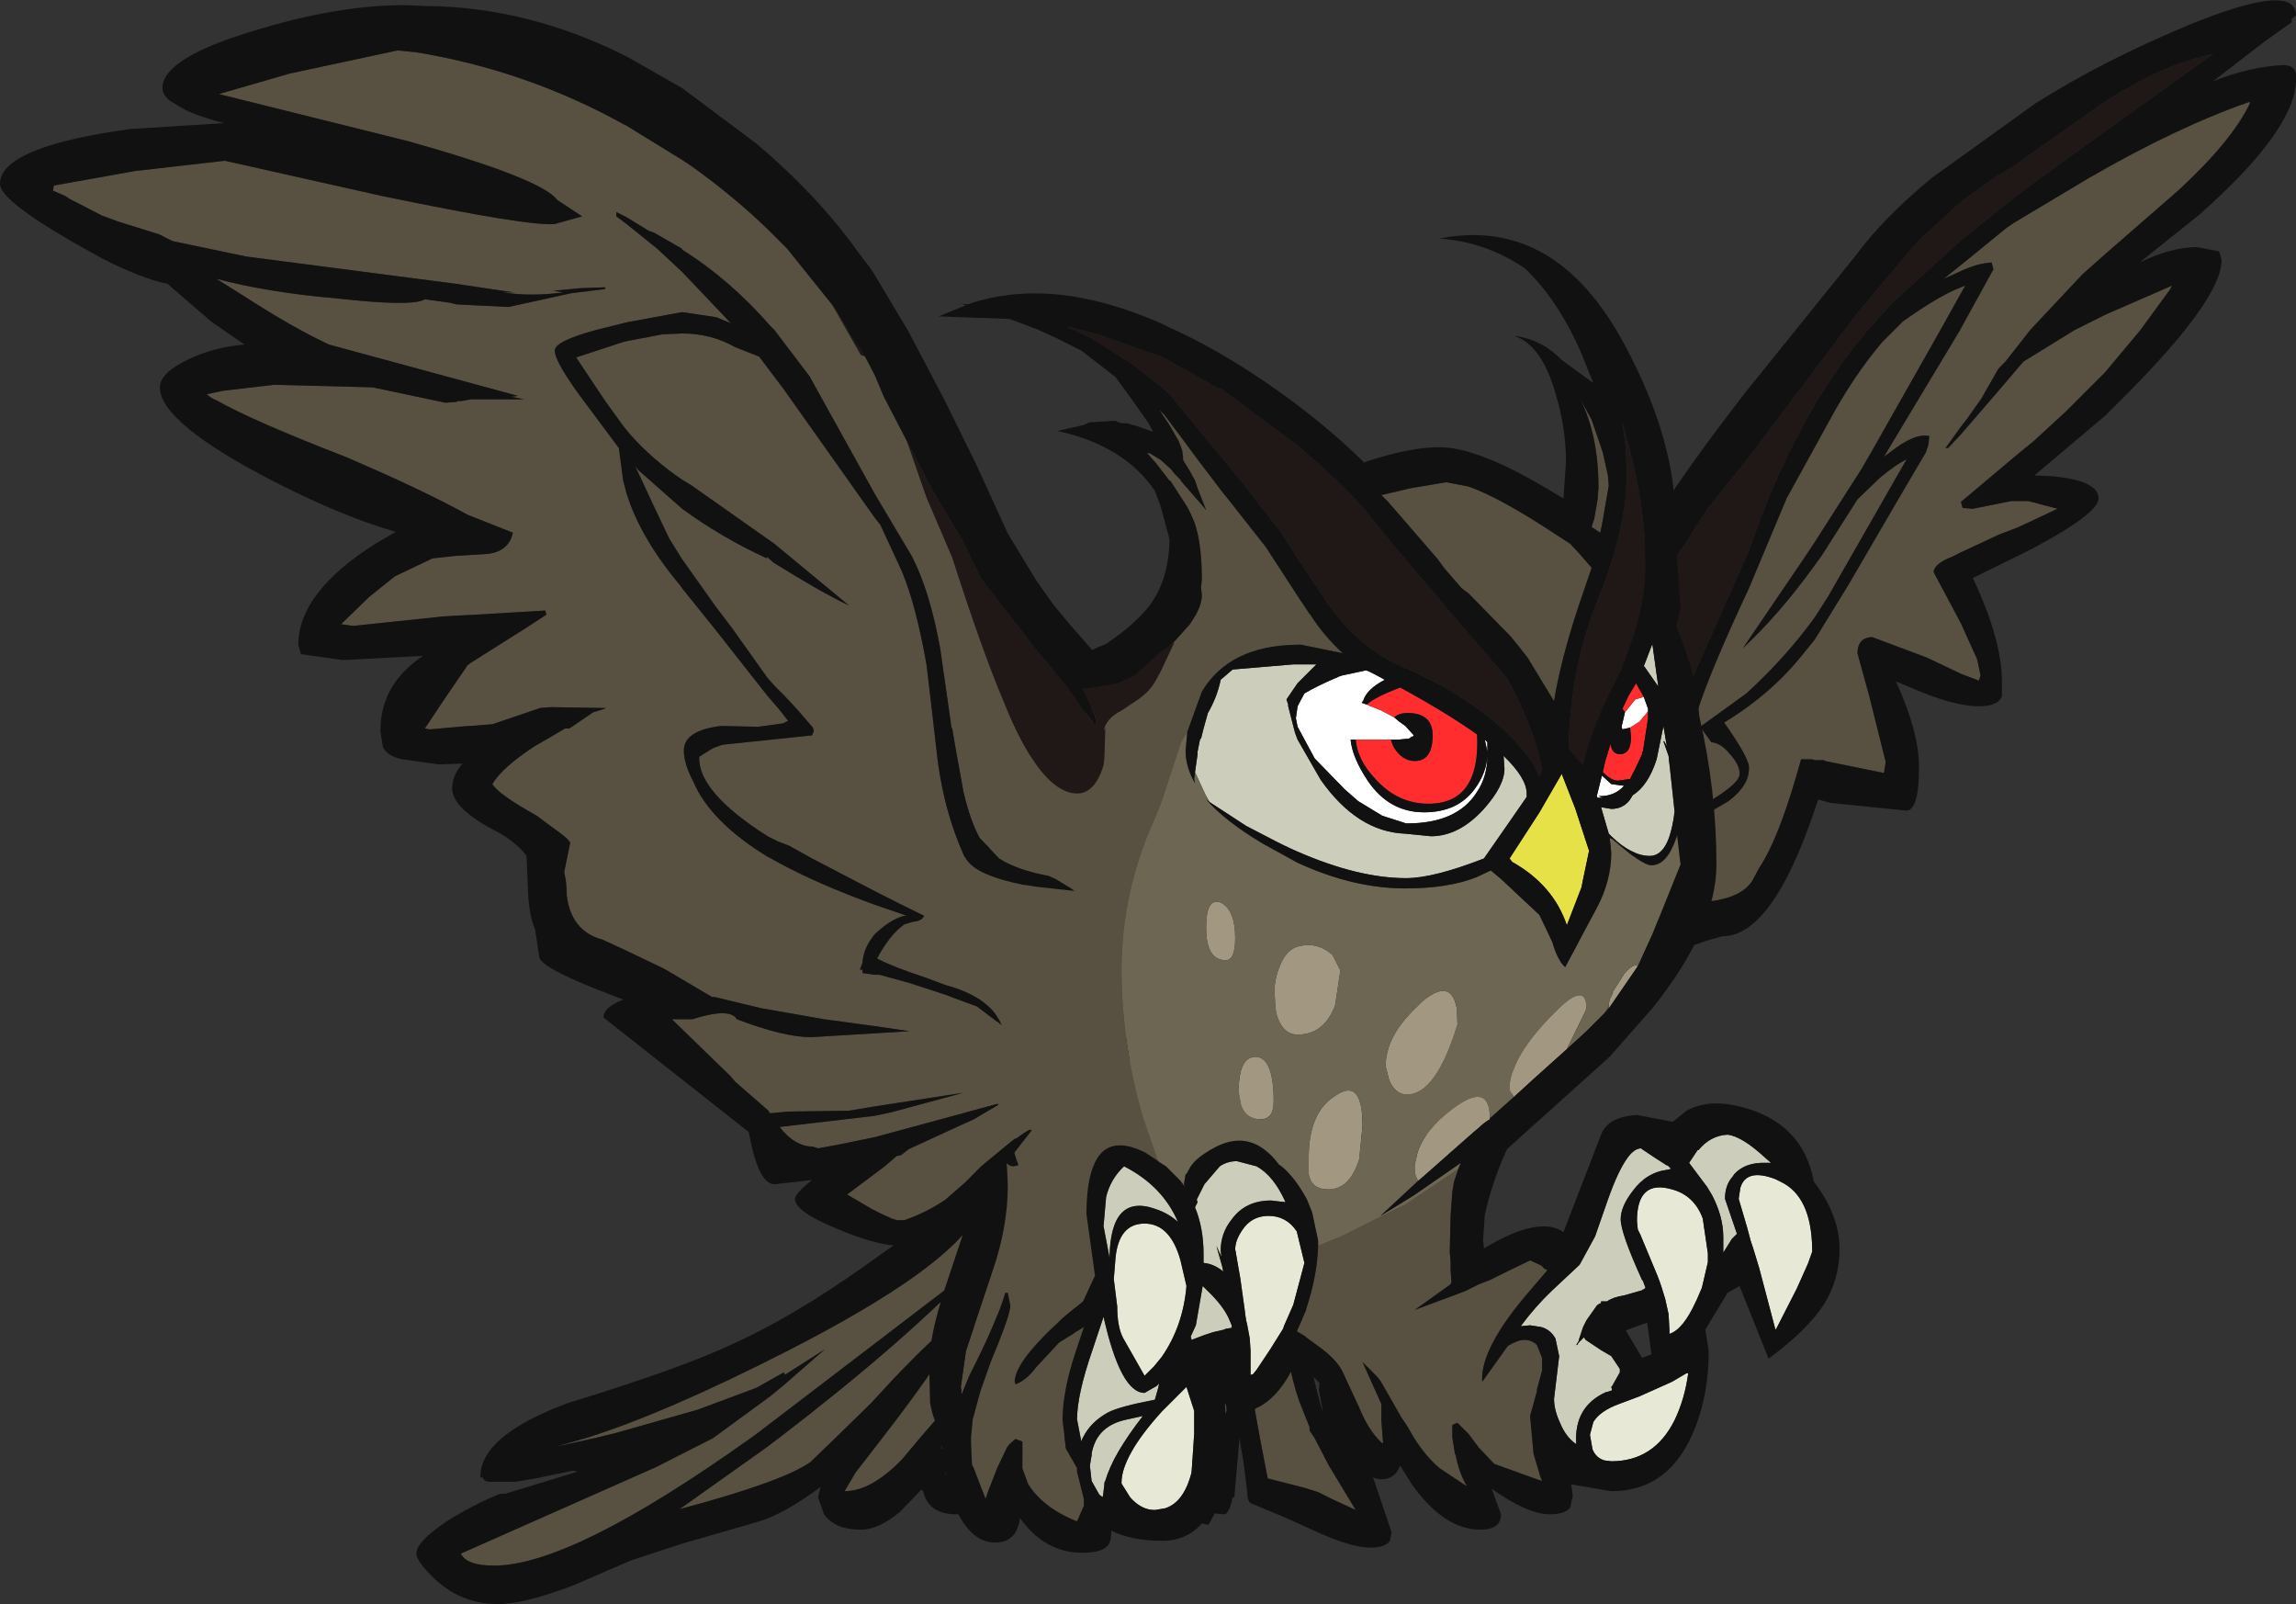 <?xml version="1.0" encoding="UTF-8" standalone="no"?>
<svg xmlns:ffdec="https://www.free-decompiler.com/flash" xmlns:xlink="http://www.w3.org/1999/xlink" ffdec:objectType="shape" height="93.8px" width="134.3px" xmlns="http://www.w3.org/2000/svg">
  <rect width="100%" height="100%" fill="#333333" stroke="none"/>
  <g transform="matrix(1.0, 0.0, 0.0, 1.0, 74.6, 60.8)">
    <path d="M11.55 -2.4 L11.5 -2.45 11.9 -2.7 11.55 -2.4" fill="#000000" fill-rule="evenodd" stroke="none"/>
    <path d="M44.9 -50.5 L44.75 -50.4 42.9 -49.0 40.1 -46.75 36.05 -43.05 34.65 -41.5 Q30.4 -36.5 27.7 -28.6 L23.9 -20.05 23.0 -18.3 Q19.6 -11.6 14.4 -6.85 L15.05 -8.7 15.05 -9.4 20.1 -21.2 21.6 -24.75 23.35 -28.15 23.8 -28.75 25.25 -31.0 27.65 -34.0 33.3 -41.5 34.05 -42.5 37.5 -46.6 40.1 -49.0 42.05 -50.4 42.95 -50.95 43.0 -50.95 48.15 -54.6 Q51.75 -57.0 54.85 -57.65 L44.9 -50.5" fill="#201717" fill-rule="evenodd" stroke="none"/>
    <path d="M57.0 -54.75 Q55.95 -52.55 52.8 -49.65 L48.55 -45.95 47.2 -44.75 44.15 -41.5 42.7 -39.65 42.4 -39.35 42.3 -39.25 41.5 -37.85 41.3 -37.5 40.45 -36.3 40.1 -35.85 39.2 -34.6 39.35 -34.6 40.1 -35.4 42.3 -37.95 43.75 -39.65 46.75 -41.5 48.55 -42.4 52.45 -44.1 52.35 -43.9 50.6 -41.5 48.55 -39.05 46.2 -36.7 44.35 -35.0 43.55 -34.35 40.1 -31.45 40.2 -31.1 40.8 -31.05 43.05 -31.5 44.05 -31.5 45.75 -31.05 44.05 -30.25 43.4 -29.95 42.35 -29.55 40.1 -28.5 39.6 -28.25 Q38.55 -27.85 38.5 -27.35 L40.1 -24.35 41.05 -22.25 41.25 -21.3 41.15 -21.0 40.1 -21.4 38.1 -22.35 34.9 -23.55 Q34.05 -23.5 34.05 -22.6 L34.75 -20.05 35.7 -16.25 35.6 -15.6 32.15 -16.3 32.1 -16.35 31.55 -16.35 31.4 -16.4 31.35 -16.4 30.75 -16.4 30.45 -15.35 Q29.35 -11.6 28.3 -10.05 L27.9 -9.3 Q27.3 -8.35 25.5 -8.1 L23.15 -7.35 22.15 -6.9 Q21.0 -6.55 20.75 -6.25 L20.05 -4.85 Q19.7 -3.55 19.3 -3.2 L18.2 -1.9 16.7 0.0 13.95 3.05 Q11.2 5.4 8.85 5.6 L6.95 5.4 6.1 4.9 8.0 1.6 Q9.3 -0.65 10.85 -1.9 L10.9 -1.95 Q11.85 -2.75 13.35 -5.15 L13.55 -5.15 Q14.8 -5.2 19.15 -10.65 L19.75 -11.25 Q20.0 -11.95 20.8 -12.8 L20.85 -12.85 22.85 -15.6 Q24.25 -17.8 24.7 -19.25 25.45 -21.6 27.7 -26.4 L29.9 -31.65 32.35 -36.1 Q33.8 -38.8 35.5 -40.8 L36.2 -41.5 36.7 -42.0 Q38.8 -43.5 40.1 -44.0 L40.35 -44.1 40.3 -44.0 40.1 -43.65 38.9 -41.5 34.85 -34.35 34.3 -33.4 31.55 -29.1 30.75 -27.9 27.35 -22.9 Q29.5 -24.9 31.55 -27.75 L31.95 -28.3 34.05 -31.6 35.35 -32.85 Q36.3 -33.65 36.95 -33.95 L36.9 -33.9 32.35 -25.95 31.55 -24.7 Q29.85 -22.35 27.55 -20.25 L24.85 -18.3 25.5 -17.4 Q26.05 -17.35 26.55 -16.75 27.2 -16.05 27.15 -15.5 27.1 -14.85 24.45 -13.4 L22.55 -12.35 Q21.55 -11.9 21.15 -11.9 L18.8 -7.35 Q18.4 -6.15 16.3 -4.25 L15.35 -3.35 14.95 -2.7 14.75 -2.5 Q16.8 -3.3 18.5 -5.6 19.75 -7.25 20.35 -9.15 L21.05 -11.0 Q21.3 -11.55 22.2 -11.8 L22.55 -11.85 Q23.4 -12.0 23.6 -12.25 L26.5 -13.95 Q27.7 -14.85 27.7 -15.85 27.8 -16.35 26.25 -18.55 29.05 -20.25 30.9 -22.6 L31.55 -23.4 33.55 -26.65 36.2 -31.2 38.05 -34.35 38.2 -34.8 38.25 -35.3 Q37.4 -35.5 35.95 -34.35 L35.6 -34.1 35.75 -34.35 40.05 -41.5 40.1 -41.6 42.0 -45.05 41.9 -45.45 Q41.05 -45.4 40.1 -44.95 L39.1 -44.5 40.1 -45.3 42.8 -47.5 43.25 -47.8 47.6 -50.4 Q52.8 -53.4 57.0 -54.85 L57.0 -54.75 M11.55 -2.4 L11.9 -2.7 11.5 -2.45 11.55 -2.4" fill="#585141" fill-rule="evenodd" stroke="none"/>
    <path d="M44.9 -50.5 L54.85 -57.65 Q51.75 -57.0 48.15 -54.6 L43.0 -50.95 42.95 -50.95 42.05 -50.4 40.1 -49.0 37.5 -46.6 34.05 -42.5 33.3 -41.5 27.65 -34.0 25.25 -31.0 23.8 -28.75 23.35 -28.15 21.6 -24.75 20.1 -21.2 15.05 -9.4 15.05 -8.7 14.4 -6.85 Q19.6 -11.6 23.0 -18.3 L23.9 -20.05 27.7 -28.6 Q30.4 -36.5 34.65 -41.5 L36.05 -43.05 40.1 -46.75 42.9 -49.0 44.75 -50.4 44.9 -50.5 M59.45 -59.7 L59.45 -59.5 57.9 -58.4 54.85 -56.05 Q57.0 -56.9 59.0 -57.0 59.8 -56.95 59.7 -56.15 59.7 -53.25 54.05 -48.25 L50.55 -45.45 Q52.4 -46.35 53.9 -46.35 L55.2 -46.1 55.35 -45.6 Q55.35 -43.35 49.85 -37.8 L48.55 -36.5 44.4 -33.0 45.45 -32.95 Q48.15 -32.7 48.15 -31.65 48.15 -30.75 44.05 -28.6 L40.8 -27.0 Q42.5 -23.4 42.5 -20.9 L42.5 -20.1 Q42.3 -19.5 41.15 -19.5 39.65 -19.5 37.15 -20.6 L36.3 -20.95 Q37.65 -18.0 37.65 -15.95 37.65 -13.4 36.9 -13.4 L32.45 -13.85 31.75 -14.05 31.55 -13.45 Q29.05 -6.05 26.15 -6.05 L25.25 -5.8 24.55 -5.55 Q23.6 -5.55 23.6 -6.05 L23.8 -6.25 22.05 -5.45 21.35 -4.85 19.5 -1.9 Q17.5 1.05 15.35 3.35 11.95 6.85 9.95 6.95 6.95 7.1 5.5 6.35 4.6 5.9 4.65 5.35 4.65 4.75 6.7 1.55 L9.1 -1.9 9.25 -2.1 11.25 -4.25 Q12.5 -5.25 12.8 -5.85 L13.15 -6.15 13.15 -6.4 Q13.2 -7.15 15.6 -13.0 L18.85 -20.9 20.4 -24.45 21.65 -27.0 20.6 -26.0 21.65 -27.3 Q21.2 -27.4 21.2 -28.05 21.2 -29.7 27.45 -37.8 L33.9 -45.8 Q35.55 -48.05 38.4 -50.4 L44.45 -54.75 Q48.4 -57.25 53.45 -59.35 59.7 -61.9 59.7 -59.9 L59.45 -59.7 M57.0 -54.75 L57.0 -54.85 Q52.8 -53.4 47.6 -50.4 L43.25 -47.8 42.8 -47.5 40.1 -45.3 39.1 -44.5 40.1 -44.95 Q41.05 -45.4 41.9 -45.45 L42.0 -45.05 40.1 -41.6 40.05 -41.5 35.75 -34.35 35.6 -34.1 35.95 -34.35 Q37.4 -35.5 38.25 -35.3 L38.2 -34.8 38.05 -34.35 36.2 -31.2 33.55 -26.65 31.55 -23.4 30.9 -22.6 Q29.05 -20.25 26.25 -18.55 27.8 -16.35 27.7 -15.85 27.7 -14.85 26.5 -13.95 L23.6 -12.25 Q23.4 -12.0 22.55 -11.85 L22.2 -11.8 Q21.3 -11.55 21.05 -11.0 L20.35 -9.15 Q19.75 -7.25 18.5 -5.6 16.8 -3.3 14.75 -2.5 L14.95 -2.7 15.35 -3.35 16.3 -4.25 Q18.4 -6.15 18.8 -7.35 L21.15 -11.9 Q21.55 -11.9 22.55 -12.35 L24.45 -13.4 Q27.1 -14.85 27.15 -15.5 27.2 -16.05 26.55 -16.75 26.05 -17.35 25.5 -17.4 L24.85 -18.3 27.55 -20.25 Q29.85 -22.35 31.55 -24.7 L32.35 -25.95 36.9 -33.9 36.95 -33.95 Q36.3 -33.65 35.35 -32.85 L34.05 -31.6 31.95 -28.3 31.55 -27.75 Q29.5 -24.9 27.35 -22.9 L30.75 -27.9 31.55 -29.1 34.3 -33.4 34.85 -34.35 38.9 -41.5 40.1 -43.65 40.3 -44.0 40.35 -44.1 40.1 -44.0 Q38.8 -43.5 36.7 -42.0 L36.2 -41.5 35.5 -40.8 Q33.8 -38.8 32.35 -36.1 L29.9 -31.65 27.7 -26.4 Q25.45 -21.6 24.7 -19.25 24.25 -17.8 22.85 -15.6 L20.85 -12.85 20.8 -12.8 Q20.0 -11.95 19.75 -11.25 L19.15 -10.65 Q14.8 -5.2 13.55 -5.15 L13.35 -5.15 Q11.85 -2.75 10.9 -1.95 L10.85 -1.9 Q9.3 -0.65 8.0 1.6 L6.1 4.9 6.95 5.4 8.85 5.6 Q11.2 5.4 13.95 3.05 L16.7 0.0 18.2 -1.9 19.3 -3.2 Q19.7 -3.55 20.05 -4.85 L20.75 -6.25 Q21.0 -6.55 22.15 -6.9 L23.15 -7.35 25.5 -8.1 Q27.3 -8.35 27.9 -9.3 L28.3 -10.05 Q29.35 -11.6 30.45 -15.35 L30.75 -16.4 31.35 -16.4 31.4 -16.4 31.55 -16.35 32.1 -16.35 32.15 -16.3 35.6 -15.6 35.7 -16.25 34.75 -20.05 34.05 -22.6 Q34.05 -23.5 34.9 -23.55 L38.1 -22.35 40.1 -21.4 41.15 -21.0 41.25 -21.3 41.05 -22.25 40.1 -24.35 38.5 -27.35 Q38.55 -27.85 39.6 -28.25 L40.1 -28.5 42.35 -29.55 43.4 -29.95 44.05 -30.25 45.75 -31.05 44.05 -31.5 43.05 -31.5 40.8 -31.05 40.2 -31.1 40.1 -31.45 43.55 -34.35 44.35 -35.0 46.2 -36.7 48.55 -39.05 50.6 -41.5 52.35 -43.9 52.45 -44.1 48.55 -42.4 46.75 -41.5 43.75 -39.65 42.3 -37.95 40.1 -35.4 39.35 -34.6 39.2 -34.6 40.1 -35.85 40.45 -36.3 41.3 -37.5 41.5 -37.85 42.3 -39.25 42.4 -39.35 42.7 -39.65 44.15 -41.5 47.2 -44.75 48.55 -45.95 52.8 -49.65 Q55.95 -52.55 57.0 -54.75" fill="#111111" fill-rule="evenodd" stroke="none"/>
    <path d="M2.0 22.85 L2.3 23.3 3.1 24.85 4.7 27.5 3.3 26.85 2.5 26.45 1.7 26.2 -0.45 25.65 -0.9 23.3 -1.2 21.65 Q-1.05 21.15 -1.35 20.95 L-1.5 20.1 -1.95 18.05 -2.05 15.85 -2.3 11.9 -2.35 11.9 Q-2.9 17.9 -2.9 21.05 L-2.85 21.7 -3.6 23.35 -4.05 24.75 -11.3 23.3 -12.9 23.2 -14.1 23.3 -14.6 23.35 -14.6 22.7 -12.95 19.55 Q-11.45 16.7 -11.45 16.05 -11.45 15.55 -12.1 15.55 L-15.0 20.5 -16.9 23.3 Q-18.4 25.3 -19.3 25.45 L-19.15 24.5 Q-19.15 24.05 -19.55 23.9 L-19.35 23.3 Q-18.95 22.05 -17.95 20.15 -16.2 16.85 -16.2 16.45 L-16.25 16.15 Q-16.35 15.85 -16.65 15.85 -17.75 15.85 -19.75 22.35 L-19.85 22.2 -20.8 23.3 -21.85 24.55 Q-23.65 26.4 -25.2 26.4 L-24.55 25.3 -23.0 23.3 Q-18.9 18.0 -18.9 17.1 L-19.0 16.75 Q-19.7 17.05 -22.45 19.95 L-23.65 21.25 -25.75 23.3 -27.2 24.7 Q-28.85 25.85 -34.85 27.45 L-29.85 23.9 -29.05 23.3 Q-21.55 17.55 -17.45 13.2 L-30.35 23.05 -30.7 23.3 Q-41.15 30.75 -45.7 30.75 -47.3 30.75 -47.65 30.05 L-36.25 25.0 -32.9 23.3 -29.55 20.85 -28.7 20.15 -26.35 18.1 -28.7 19.6 -28.7 19.55 -28.75 19.45 -30.35 20.35 -33.7 21.6 -33.85 21.65 -38.6 23.0 -39.85 23.3 -42.1 23.8 -40.35 23.3 Q-35.7 21.85 -28.55 18.2 -19.15 13.4 -17.45 10.25 L-17.3 10.15 Q-16.15 8.55 -15.75 7.4 L-15.7 7.2 -14.4 5.2 Q-13.75 4.0 -12.55 3.0 -10.05 1.0 -6.2 1.0 -3.5 1.0 -1.1 3.9 L-0.45 6.35 -0.1 7.4 0.35 9.45 0.4 15.3 Q0.55 18.7 1.4 21.15 L2.0 22.65 2.0 22.85" fill="#585141" fill-rule="evenodd" stroke="none"/>
    <path d="M0.6 7.4 L0.9 8.55 Q1.25 9.85 1.3 12.3 L1.5 15.95 Q2.1 19.6 2.8 21.85 L2.55 20.5 Q2.55 19.7 2.9 19.25 3.3 18.7 3.9 20.3 L4.65 23.15 5.75 25.7 6.8 28.8 6.7 29.3 Q6.45 29.7 5.55 29.7 4.55 29.7 2.7 28.9 L0.6 27.95 -1.45 27.1 Q-1.65 26.95 -1.65 26.4 L-1.85 24.8 -2.1 23.3 -2.3 25.6 -2.4 26.75 -2.5 26.75 Q-2.7 27.75 -3.0 27.75 L-3.55 27.7 -3.9 28.35 Q-4.65 28.35 -4.65 27.5 L-4.45 26.2 -7.35 25.4 -10.4 24.5 -14.0 24.6 Q-15.8 24.7 -15.7 23.5 L-17.3 25.25 -18.7 26.25 -18.35 26.35 Q-17.4 26.6 -17.4 27.0 -17.4 27.75 -18.65 27.75 -20.3 27.75 -20.6 26.4 L-20.7 26.3 -21.95 27.6 Q-23.2 28.65 -24.25 28.65 -25.75 28.65 -26.4 27.75 L-26.75 26.75 -26.6 26.15 Q-28.75 27.75 -30.3 28.2 L-34.65 29.45 -37.7 30.45 -41.05 31.9 Q-43.95 33.0 -45.45 33.0 -47.55 33.0 -49.1 31.6 -50.25 30.5 -50.25 30.05 -50.25 29.35 -48.45 28.15 -46.95 27.2 -45.35 26.55 L-45.05 26.55 -40.8 25.25 -41.1 25.2 -43.25 25.65 -44.45 25.85 -45.05 25.85 -45.9 25.85 Q-46.3 25.85 -46.35 25.6 L-46.5 25.6 -46.5 25.55 Q-46.5 23.15 -41.4 21.25 -34.7 19.2 -31.65 17.75 -28.25 16.2 -24.2 13.35 L-18.15 9.05 -18.1 9.15 -17.7 8.35 -16.95 7.4 -15.8 5.25 -15.75 5.2 -15.75 5.35 -15.65 5.15 Q-13.95 2.5 -10.55 0.55 -6.75 -1.65 -2.15 1.8 L-0.95 2.85 -0.45 4.2 0.6 7.4 M2.0 22.85 L2.0 22.65 1.4 21.15 Q0.55 18.7 0.4 15.3 L0.35 9.45 -0.1 7.4 -0.45 6.35 -1.1 3.9 Q-3.5 1.0 -6.2 1.0 -10.05 1.0 -12.55 3.0 -13.75 4.0 -14.4 5.2 L-15.7 7.2 -15.75 7.4 Q-16.15 8.55 -17.3 10.15 L-17.45 10.25 Q-19.15 13.4 -28.55 18.2 -35.7 21.85 -40.35 23.3 L-42.1 23.8 -39.85 23.3 -38.6 23.0 -33.85 21.65 -33.7 21.6 -30.35 20.35 -28.75 19.45 -28.7 19.55 -28.7 19.6 -26.35 18.1 -28.7 20.15 -29.55 20.85 -32.9 23.3 -36.25 25.0 -47.65 30.05 Q-47.3 30.75 -45.7 30.75 -41.15 30.75 -30.7 23.3 L-30.35 23.05 -17.45 13.2 Q-21.55 17.55 -29.05 23.3 L-29.85 23.9 -34.85 27.45 Q-28.85 25.85 -27.2 24.7 L-25.75 23.3 -23.65 21.25 -22.45 19.95 Q-19.7 17.05 -19.0 16.75 L-18.9 17.1 Q-18.9 18.0 -23.0 23.3 L-24.55 25.3 -25.2 26.4 Q-23.65 26.4 -21.85 24.55 L-20.8 23.3 -19.85 22.2 -19.75 22.35 Q-17.75 15.85 -16.65 15.85 -16.35 15.85 -16.25 16.15 L-16.2 16.45 Q-16.2 16.85 -17.95 20.15 -18.95 22.05 -19.35 23.3 L-19.55 23.9 Q-19.15 24.05 -19.15 24.5 L-19.3 25.45 Q-18.4 25.3 -16.9 23.3 L-15.0 20.5 -12.1 15.55 Q-11.45 15.55 -11.45 16.05 -11.45 16.7 -12.95 19.55 L-14.6 22.7 -14.6 23.35 -14.1 23.3 -12.9 23.2 -11.3 23.3 -4.05 24.75 -3.6 23.35 -2.85 21.7 -2.9 21.05 Q-2.9 17.9 -2.35 11.9 L-2.3 11.9 -2.05 15.85 -1.95 18.05 -1.5 20.1 -1.35 20.95 Q-1.05 21.15 -1.2 21.65 L-0.9 23.3 -0.45 25.65 1.7 26.2 2.5 26.45 3.3 26.85 4.7 27.5 3.1 24.85 2.3 23.3 2.0 22.85" fill="#111111" fill-rule="evenodd" stroke="none"/>
    <path d="M20.55 -33.3 L20.5 -34.65 20.3 -36.05 Q21.6 -31.75 21.65 -28.05 L21.65 -27.8 21.65 -27.25 Q21.55 -24.95 20.5 -22.35 L20.5 -22.3 20.45 -22.2 20.25 -21.65 19.75 -20.65 Q18.4 -17.95 18.0 -16.0 L17.15 -17.0 Q17.25 -21.8 18.85 -25.7 20.5 -29.75 20.55 -32.85 L20.55 -33.0 20.55 -33.3 M1.3 -34.75 L2.9 -33.35 3.25 -33.0 3.75 -32.55 4.3 -32.0 5.1 -31.15 7.05 -28.75 9.6 -25.75 10.35 -24.85 13.55 -21.15 Q14.75 -18.95 15.4 -16.75 L15.6 -15.8 15.45 -15.4 Q14.9 -16.75 13.1 -18.35 10.75 -20.4 7.45 -21.8 5.25 -22.75 3.55 -24.85 L3.1 -25.45 1.3 -28.15 0.35 -29.65 -2.15 -32.85 -6.2 -37.75 -6.3 -37.85 -6.7 -38.2 -8.35 -39.5 -10.8 -41.05 -12.1 -41.65 -12.15 -41.7 -10.2 -41.2 -10.1 -41.15 -6.7 -39.95 -6.2 -39.7 -3.45 -38.15 -3.15 -38.05 1.3 -34.75" fill="#201717" fill-rule="evenodd" stroke="none"/>
    <path d="M-4.7 -15.65 L-4.55 -16.7 -4.55 -16.85 -4.45 -17.35 -4.4 -17.6 -4.35 -17.6 -4.2 -18.2 -3.95 -19.1 Q-3.4 -20.05 -3.2 -21.05 L-2.5 -21.65 1.05 -21.95 1.3 -21.95 2.4 -21.95 1.3 -20.85 0.65 -19.9 0.75 -19.6 0.75 -19.5 1.15 -17.95 1.3 -17.55 2.65 -15.2 Q4.8 -12.15 7.6 -12.05 L9.1 -11.9 Q10.75 -11.9 12.2 -13.5 13.4 -14.85 13.4 -15.85 L13.35 -16.6 Q14.7 -15.3 14.7 -14.4 L14.7 -14.2 13.8 -12.9 12.2 -10.6 Q9.25 -9.45 7.65 -9.45 4.85 -9.45 1.3 -11.0 0.5 -11.35 -0.35 -11.8 L-1.7 -12.5 -3.85 -13.9 -4.1 -14.35 -4.7 -15.65 M19.05 -13.6 L19.65 -13.5 Q20.35 -13.5 20.75 -14.05 L20.9 -14.3 Q21.8 -14.85 22.3 -16.4 L22.7 -18.35 22.85 -17.45 22.9 -17.15 22.75 -17.45 22.7 -17.45 23.0 -16.6 23.35 -13.35 Q23.05 -10.75 21.9 -10.75 20.85 -10.75 19.65 -11.9 L19.5 -12.05 19.05 -13.6 M21.6 -21.8 L21.55 -21.85 21.65 -22.1 22.05 -23.15 22.1 -22.8 22.4 -20.65 21.6 -21.8 M25.25 8.6 L24.2 7.2 24.7 6.45 24.75 6.45 Q25.45 5.6 26.45 5.55 27.3 5.65 28.65 6.9 L29.0 7.2 28.7 7.2 Q27.5 7.15 26.85 7.85 L26.75 8.0 Q26.3 8.5 26.3 9.3 L27.0 11.35 26.7 11.65 26.2 12.45 26.2 12.35 26.2 12.15 26.2 11.55 Q26.2 10.35 25.55 9.1 L25.25 8.6 M22.9 7.35 L22.95 7.35 23.15 7.55 22.95 7.6 Q21.7 7.75 20.9 8.85 20.2 9.75 20.2 10.5 20.2 11.3 21.45 14.05 L21.5 14.1 21.65 14.5 21.55 14.6 21.5 14.6 21.45 14.65 20.4 14.95 Q19.75 15.05 19.4 15.3 L19.05 15.3 19.05 15.4 Q18.9 15.45 18.8 15.55 L18.2 16.4 18.0 16.8 17.75 17.55 17.75 17.6 17.6 17.85 17.65 17.85 17.75 17.7 17.9 17.55 18.05 17.4 18.15 17.55 19.05 18.15 19.65 18.5 20.15 19.25 20.15 19.45 19.7 20.25 19.65 20.3 19.7 20.5 19.4 20.6 19.35 20.6 Q17.45 21.45 17.6 23.65 17.0 23.25 16.65 22.4 16.3 21.65 16.3 21.0 L16.6 18.5 16.4 17.55 16.4 17.5 Q16.1 16.95 15.55 16.8 L14.9 16.7 14.35 16.75 Q15.2 15.6 16.2 14.65 L17.75 13.2 17.8 13.15 18.7 11.5 19.45 9.35 Q20.05 7.65 20.6 6.9 21.0 6.35 21.4 6.35 L21.45 6.4 22.2 6.9 22.9 7.35 M-4.25 14.4 L-4.0 14.65 Q-3.05 15.55 -2.7 16.35 L-2.55 16.7 -2.55 16.85 -2.9 16.9 -3.0 16.95 -3.65 17.1 Q-4.15 17.25 -4.9 17.55 L-4.95 17.35 -4.65 16.7 -4.25 14.4 M-10.75 24.3 L-10.75 24.2 Q-10.45 22.55 -8.65 22.2 L-7.75 22.0 Q-9.5 24.25 -9.95 25.8 L-10.0 25.9 -10.0 26.0 -10.05 26.4 -10.05 26.45 -10.1 26.75 -10.3 26.6 -10.75 25.8 -10.85 24.9 -10.75 24.3 M-11.25 23.25 L-11.3 23.35 -11.35 23.5 -11.6 22.2 Q-11.6 20.75 -10.7 18.15 L-10.05 16.2 Q-9.05 20.65 -7.65 20.65 L-6.95 20.25 -6.8 20.1 -6.85 20.35 -7.05 21.05 Q-9.15 21.45 -9.8 21.8 -10.8 22.35 -11.25 23.25 M-2.25 7.1 L-1.1 7.4 Q-0.1 7.95 0.6 9.5 L-0.25 9.4 Q-1.75 9.4 -2.55 10.5 -3.2 11.3 -3.2 12.35 L-3.15 12.7 -3.45 12.05 -3.1 13.3 -3.05 13.55 Q-3.6 13.1 -4.2 13.05 L-4.2 12.55 Q-4.2 11.0 -4.7 9.8 L-4.55 9.5 -4.6 9.35 -4.15 8.45 -3.25 7.4 Q-2.8 7.1 -2.25 7.1 M-9.9 9.2 Q-9.65 8.15 -8.85 7.4 -6.6 8.55 -5.7 10.65 -6.25 10.15 -7.0 9.9 -9.65 8.95 -9.7 12.75 L-10.05 10.9 -9.9 9.2" fill="#cccebb" fill-rule="evenodd" stroke="none"/>
    <path d="M8.5 -32.35 L10.0 -32.6 11.3 -32.35 Q13.15 -31.7 16.4 -29.55 L17.25 -29.0 17.85 -28.35 18.15 -28.0 18.5 -27.6 17.75 -25.4 Q16.7 -22.25 16.3 -19.8 L14.75 -22.35 14.2 -23.05 13.75 -23.6 11.3 -26.1 10.9 -26.4 9.9 -27.55 9.5 -28.1 6.6 -31.45 6.2 -31.85 6.85 -32.0 7.9 -32.25 8.5 -32.35 M-6.85 7.1 L-7.6 6.6 Q-9.9 5.45 -10.65 7.4 -11.05 8.4 -11.05 10.2 L-10.55 13.8 -10.6 13.9 -11.25 15.3 -12.35 16.2 Q-15.25 18.8 -15.25 20.0 L-15.2 20.15 Q-14.6 19.95 -14.0 19.15 L-12.65 17.7 -11.2 16.8 -11.7 18.3 Q-12.45 20.55 -12.45 22.25 L-12.25 23.9 -11.6 25.05 -11.6 25.2 -11.6 25.25 -11.2 26.85 -11.2 27.2 -11.2 27.25 -11.55 28.05 -11.6 28.15 -11.65 28.15 Q-13.6 27.35 -14.45 26.0 L-14.55 25.75 -14.8 25.05 -14.8 23.5 -15.2 23.35 -15.55 23.65 -15.7 23.85 -16.25 25.0 -16.8 26.4 -16.95 26.85 -17.65 25.05 -17.75 24.85 -17.8 23.5 -17.8 23.25 -17.7 22.2 -17.25 20.55 -16.65 18.85 Q-15.5 16.1 -15.5 15.55 L-15.65 14.8 -15.8 14.8 Q-16.3 16.5 -17.8 19.45 L-17.9 19.65 -18.35 20.75 -18.4 20.3 -18.1 18.2 -16.5 13.4 Q-15.65 10.9 -15.65 8.5 L-15.7 7.4 -15.75 7.2 Q-15.55 7.4 -15.35 7.4 L-15.3 7.4 -15.05 7.35 -15.05 7.25 Q-15.65 5.85 -16.25 0.45 L-16.25 0.4 -16.2 -0.1 -16.55 -3.8 Q-16.95 -6.85 -16.95 -8.95 L-16.85 -10.6 -16.5 -12.4 -15.65 -14.65 -15.45 -14.95 -14.75 -16.05 -14.7 -16.15 -13.85 -17.05 -13.45 -17.45 -13.2 -17.6 -12.95 -17.8 -10.3 -19.75 -9.2 -20.5 -7.7 -21.7 -6.7 -22.55 -6.55 -22.65 -5.85 -23.35 -5.0 -24.3 -4.65 -24.85 Q-4.3 -25.5 -4.3 -26.0 L-4.35 -26.45 -4.3 -26.9 Q-4.3 -29.05 -4.75 -30.3 L-4.8 -30.4 -4.95 -30.75 -5.15 -31.15 -6.15 -32.7 -6.2 -32.7 -6.7 -33.35 -7.05 -33.8 -7.15 -33.9 -7.45 -34.25 -7.5 -34.3 -7.35 -34.3 -6.7 -33.9 -6.2 -33.45 -6.05 -33.3 -5.9 -33.1 -5.6 -32.8 -5.55 -32.75 -5.5 -32.65 -4.15 -31.1 -4.05 -30.95 -4.1 -31.1 -4.55 -32.25 -4.7 -32.7 -5.0 -33.25 -5.4 -33.9 -5.4 -34.1 -5.45 -34.45 -5.5 -34.6 -5.65 -35.0 -6.2 -35.95 -6.7 -36.7 -6.8 -36.85 -6.7 -36.75 -6.5 -36.55 -6.2 -36.15 -5.15 -34.75 -4.6 -34.0 -3.8 -32.95 -3.65 -32.75 -3.0 -31.9 -2.95 -31.85 -0.55 -28.8 1.3 -25.95 2.0 -24.9 2.05 -24.85 Q2.85 -23.6 3.95 -22.6 L1.5 -23.1 1.3 -23.1 Q-2.7 -23.05 -4.3 -20.35 L-5.15 -18.0 -5.5 -17.45 -6.7 -13.8 -7.05 -12.95 Q-9.0 -8.65 -9.0 -4.1 -9.0 0.25 -7.7 4.65 L-6.85 7.1 M19.5 -1.85 L19.25 -1.55 19.45 -1.9 19.5 -2.05 19.5 -1.9 19.5 -1.85 M10.7 7.55 L10.45 8.3 10.35 8.9 10.25 10.3 10.2 12.4 10.25 13.0 10.25 13.35 10.25 13.4 10.25 13.5 10.3 14.15 10.25 14.3 8.15 15.8 10.3 15.0 11.1 14.7 11.9 14.3 12.55 14.05 Q13.65 13.5 14.9 12.9 L15.55 13.2 15.75 13.4 15.9 13.45 15.85 13.55 14.95 14.6 Q11.95 18.05 12.1 20.0 L13.6 17.9 Q14.2 17.55 14.55 17.55 15.0 17.55 15.3 17.85 L15.6 18.6 15.6 19.35 15.3 20.45 15.3 20.55 14.9 22.0 15.1 24.2 15.5 25.55 15.6 25.8 15.15 25.65 12.8 24.8 11.9 23.85 11.6 23.45 11.3 23.05 10.65 22.4 10.4 22.5 10.35 22.55 10.35 23.25 10.5 24.2 10.55 24.3 Q10.75 25.35 11.2 26.1 L11.1 26.05 9.6 25.05 Q8.55 24.15 7.75 22.65 L7.55 22.35 7.35 22.05 6.15 19.95 5.95 19.7 5.9 19.65 5.1 18.85 5.75 20.3 6.2 21.3 6.2 21.5 6.2 22.25 6.3 23.6 6.2 23.55 Q5.45 22.85 4.9 21.5 L3.95 19.45 Q3.6 18.7 2.55 17.95 L1.8 17.4 1.75 17.35 1.25 17.05 1.8 15.8 1.8 15.75 Q2.45 13.8 2.5 12.05 L3.85 11.5 7.45 9.7 7.5 9.7 10.5 7.7 10.7 7.55 M18.5 -36.25 L19.15 -34.35 19.45 -33.0 19.5 -32.4 19.1 -30.1 19.0 -29.65 18.55 -29.95 18.5 -30.0 18.65 -30.45 18.85 -31.6 18.9 -32.3 Q18.9 -35.65 17.6 -37.9 L18.5 -36.25" fill="#585141" fill-rule="evenodd" stroke="none"/>
    <path d="M23.2 8.75 Q24.5 9.1 25.0 10.45 L25.3 12.5 25.3 13.0 24.95 14.5 24.65 15.2 24.6 15.3 Q23.85 16.95 23.05 17.2 L23.05 16.95 23.0 16.05 22.8 15.15 22.6 14.5 22.5 14.2 22.35 13.8 21.35 11.4 21.2 11.1 21.15 10.6 Q21.15 8.15 23.2 8.75 M29.25 8.15 L29.35 8.2 29.55 8.3 Q31.35 9.15 31.4 12.2 L31.4 12.4 31.15 13.1 30.5 14.55 29.3 16.9 29.25 16.95 28.3 13.35 27.95 12.2 27.8 11.75 27.6 11.0 27.1 9.3 27.2 8.65 Q27.55 7.5 29.25 8.15 M23.2 20.0 L24.05 19.5 24.15 19.5 Q23.95 21.0 23.35 22.25 22.15 24.65 19.65 24.65 L19.25 24.6 Q18.75 24.45 18.55 23.95 L18.4 23.1 18.6 22.35 Q19.0 21.7 20.1 21.3 L21.3 20.85 23.2 20.0 M0.5 16.75 L0.45 16.9 -0.3 18.1 -1.1 19.3 -1.3 19.55 -1.45 19.6 -1.45 19.25 -1.45 18.2 -1.5 17.45 -1.65 16.65 -1.7 16.45 -1.75 16.15 -1.8 15.75 -2.05 13.95 -2.35 12.25 Q-2.35 11.75 -1.95 11.15 -1.4 10.3 -0.4 10.3 0.65 10.3 1.25 11.2 L1.7 13.05 1.05 15.5 0.5 16.75 M-6.65 21.75 L-5.2 20.3 -4.75 21.7 -4.75 23.05 -4.9 25.3 Q-5.35 27.05 -6.45 27.4 L-7.05 27.5 Q-7.85 27.5 -8.5 26.75 L-9.0 25.95 -9.0 25.9 Q-9.0 24.35 -6.65 21.75 M-5.2 14.4 Q-5.4 16.75 -6.65 18.55 L-7.1 19.1 -7.65 19.65 -8.9 17.45 Q-9.25 16.8 -9.25 15.6 L-9.45 14.0 -9.35 12.75 Q-9.15 10.75 -7.65 10.75 -6.15 10.75 -5.55 12.9 L-5.2 14.4" fill="#e8e8d7" fill-rule="evenodd" stroke="none"/>
    <path d="M15.45 -13.3 L16.75 -15.55 17.55 -13.5 18.35 -11.05 17.9 -8.9 17.05 -6.7 Q16.25 -9.05 13.85 -10.4 L13.7 -10.6 15.45 -13.3" fill="#e6e146" fill-rule="evenodd" stroke="none"/>
    <path d="M21.2 -4.3 L19.55 -1.9 19.5 -1.85 19.5 -1.9 19.5 -2.05 19.55 -2.35 19.75 -2.75 19.7 -2.75 20.4 -3.85 Q20.95 -4.5 21.2 -4.3 M17.05 0.55 L15.1 2.3 13.95 3.35 13.7 2.95 13.7 2.8 Q13.7 2.25 13.95 1.7 14.4 0.45 15.95 -1.2 L16.65 -1.9 Q18.15 -3.3 18.2 -1.9 L18.2 -1.8 17.05 0.55 M12.55 4.6 L12.55 4.65 Q12.2 4.85 11.9 5.15 L11.6 5.4 8.65 8.0 8.35 8.25 8.2 7.95 8.15 7.55 8.15 7.4 8.2 7.1 8.3 6.65 Q8.7 5.3 10.35 4.05 11.75 3.0 12.25 3.5 12.55 3.8 12.55 4.6 M1.3 -0.3 Q0.4 -0.3 0.05 -1.55 L0.0 -1.9 -0.05 -2.85 Q-0.05 -3.6 0.3 -4.4 0.65 -5.25 1.3 -5.45 L1.8 -5.55 Q2.7 -5.55 3.35 -4.95 L3.8 -4.05 3.5 -2.05 3.45 -1.9 Q2.8 -0.3 1.3 -0.3 M8.55 -2.2 Q10.25 -3.65 10.6 -1.9 L10.65 -0.9 Q9.4 3.2 7.7 3.2 7.0 3.2 6.65 2.35 L6.45 1.55 Q6.45 -0.2 8.25 -1.9 L8.55 -2.2 M3.1 8.75 Q2.1 8.75 1.95 7.85 L1.95 6.9 Q1.95 4.2 3.55 3.25 5.1 2.2 5.1 5.05 L4.9 7.0 Q4.35 8.75 3.1 8.75 M-4.05 -6.55 Q-4.05 -8.4 -3.15 -8.0 -2.35 -7.55 -2.35 -5.95 -2.35 -4.65 -2.9 -4.65 -4.05 -4.65 -4.05 -6.55 M-1.1 1.0 Q-0.1 1.1 -0.1 3.6 -0.1 4.65 -0.85 4.65 -1.7 4.65 -2.0 3.85 L-2.15 3.05 Q-2.15 0.95 -1.1 1.0" fill="#a29780" fill-rule="evenodd" stroke="none"/>
    <path d="M-6.85 7.1 L-7.7 4.65 Q-9.0 0.25 -9.0 -4.1 -9.0 -8.65 -7.05 -12.95 L-6.7 -13.8 -5.5 -17.45 -5.15 -18.0 -5.25 -16.9 Q-5.25 -15.95 -4.7 -15.0 L-4.75 -15.25 -4.7 -15.65 -4.1 -14.35 -3.85 -13.9 -4.05 -14.05 Q-2.9 -12.75 -0.7 -11.45 L1.3 -10.35 Q4.55 -8.85 7.6 -8.85 10.1 -8.85 11.75 -9.5 L12.6 -9.9 13.2 -9.4 15.45 -7.3 16.2 -5.7 Q16.5 -4.65 16.95 -4.25 L18.8 -7.7 Q19.65 -9.3 19.65 -10.95 L19.55 -11.8 19.7 -11.75 Q21.45 -10.2 22.0 -10.2 22.9 -10.2 23.45 -11.8 L23.5 -11.95 23.7 -10.25 22.05 -6.15 21.2 -4.3 Q20.95 -4.5 20.4 -3.85 L19.7 -2.75 19.75 -2.75 19.55 -2.35 19.5 -2.05 19.45 -1.9 19.25 -1.55 18.2 -0.5 17.05 0.55 18.2 -1.8 18.2 -1.9 Q18.15 -3.3 16.65 -1.9 L15.95 -1.2 Q14.4 0.45 13.95 1.7 13.7 2.25 13.7 2.8 L13.7 2.95 13.95 3.35 12.55 4.6 Q12.55 3.8 12.25 3.5 11.75 3.0 10.35 4.05 8.7 5.3 8.3 6.65 L8.2 7.1 8.15 7.4 8.15 7.55 8.2 7.95 8.35 8.25 6.15 10.3 8.1 9.1 10.85 7.2 10.7 7.55 10.5 7.7 7.5 9.7 7.45 9.7 3.85 11.5 2.5 12.05 2.5 11.75 2.15 10.1 1.85 9.35 Q1.15 8.05 0.35 7.4 L0.2 7.3 Q-1.35 5.2 -3.45 6.25 -4.25 6.65 -4.75 7.15 L-4.95 7.4 -5.2 7.85 -5.25 7.85 -5.35 8.45 -5.3 8.6 -5.4 8.45 -5.55 8.25 -6.3 7.5 -6.4 7.4 -6.8 7.15 -6.85 7.1 M8.55 -2.2 L8.25 -1.9 Q6.45 -0.2 6.45 1.55 L6.65 2.35 Q7.0 3.2 7.7 3.2 9.4 3.2 10.65 -0.9 L10.6 -1.9 Q10.25 -3.65 8.55 -2.2 M1.3 -0.3 Q2.8 -0.3 3.45 -1.9 L3.5 -2.05 3.8 -4.05 3.35 -4.95 Q2.7 -5.55 1.8 -5.55 L1.3 -5.45 Q0.65 -5.25 0.3 -4.4 -0.05 -3.6 -0.05 -2.85 L0.0 -1.9 0.05 -1.55 Q0.4 -0.3 1.3 -0.3 M3.1 8.75 Q4.35 8.75 4.9 7.0 L5.1 5.05 Q5.1 2.2 3.55 3.25 1.95 4.2 1.95 6.9 L1.95 7.85 Q2.1 8.75 3.1 8.75 M-1.1 1.0 Q-2.15 0.95 -2.15 3.05 L-2.0 3.85 Q-1.7 4.65 -0.85 4.65 -0.1 4.65 -0.1 3.6 -0.1 1.1 -1.1 1.0 M-4.05 -6.55 Q-4.05 -4.65 -2.9 -4.65 -2.35 -4.65 -2.35 -5.95 -2.35 -7.55 -3.15 -8.0 -4.05 -8.4 -4.05 -6.55" fill="#6d6652" fill-rule="evenodd" stroke="none"/>
    <path d="M4.7 -17.55 L4.4 -17.55 Q4.5 -16.5 5.4 -15.15 6.65 -13.3 8.7 -13.3 10.65 -13.3 11.65 -14.65 12.35 -15.6 12.4 -16.6 12.4 -15.4 11.8 -14.5 10.65 -12.65 7.7 -12.65 L7.65 -12.65 6.25 -13.1 4.85 -13.95 4.05 -14.65 2.3 -16.45 1.3 -18.3 1.2 -18.8 1.3 -19.5 1.35 -19.6 1.7 -20.25 Q2.45 -20.7 3.75 -21.25 L3.9 -21.3 5.3 -21.6 5.45 -21.55 5.85 -21.35 6.4 -21.05 Q5.35 -20.5 5.15 -19.85 L5.05 -19.7 5.35 -19.6 5.45 -19.55 6.2 -19.25 6.95 -18.85 7.25 -18.6 Q7.4 -18.5 7.6 -18.35 L8.1 -17.8 8.0 -17.7 7.95 -17.75 7.95 -17.7 7.8 -17.6 7.7 -17.6 7.2 -17.55 6.75 -17.55 4.7 -17.55 M12.25 -17.55 L12.4 -17.4 12.4 -16.85 12.25 -17.55 M21.8 -19.2 L21.3 -18.6 20.75 -18.25 20.3 -18.15 20.25 -18.3 20.45 -19.15 21.05 -19.9 21.55 -20.05 21.8 -19.35 21.8 -19.2 M19.1 -15.45 L19.65 -14.95 20.4 -14.85 Q19.8 -14.2 18.9 -14.25 L19.15 -14.15 18.95 -14.15 18.85 -14.15 18.8 -14.25 19.1 -15.45" fill="#ffffff" fill-rule="evenodd" stroke="none"/>
    <path d="M4.7 -17.55 L6.75 -17.55 6.9 -17.15 Q7.4 -16.3 8.15 -16.3 9.2 -16.3 9.2 -17.8 9.2 -19.0 7.95 -19.1 7.25 -19.15 6.95 -18.85 L6.2 -19.25 5.45 -19.55 5.35 -19.6 Q5.75 -20.0 7.3 -20.6 10.05 -19.1 11.8 -17.85 12.0 -13.8 8.95 -13.8 7.15 -13.8 5.85 -15.25 4.8 -16.35 4.7 -17.55 M21.8 -19.2 L21.8 -18.8 21.5 -16.85 21.45 -16.85 21.45 -16.7 21.2 -16.15 20.75 -15.25 20.05 -15.15 Q19.65 -15.15 19.15 -15.65 L19.3 -16.3 19.6 -17.3 Q19.7 -16.7 20.15 -16.7 20.8 -16.7 20.8 -17.7 L20.75 -18.25 21.3 -18.6 21.8 -19.2 M20.45 -19.15 L20.3 -19.35 20.65 -20.1 21.1 -20.85 21.15 -20.75 21.55 -20.05 21.05 -19.9 20.45 -19.15" fill="#ff2d2d" fill-rule="evenodd" stroke="none"/>
    <path d="M20.55 -33.3 L20.55 -33.0 20.55 -32.85 Q20.5 -29.75 18.85 -25.7 17.25 -21.8 17.15 -17.0 L18.0 -16.0 Q18.4 -17.95 19.75 -20.65 L20.25 -21.65 20.45 -22.2 20.5 -22.3 20.5 -22.35 Q21.55 -24.95 21.65 -27.25 L21.65 -27.8 21.65 -28.05 Q21.6 -31.75 20.3 -36.05 L20.5 -34.65 20.55 -33.3 M23.5 -27.95 L23.7 -25.25 23.45 -24.15 Q24.6 -21.5 24.8 -18.9 25.8 -14.6 25.8 -10.25 25.8 -6.55 22.1 -1.9 L19.55 1.0 13.6 6.35 13.5 6.5 Q12.65 8.4 12.25 10.25 L12.15 11.7 12.2 12.2 Q15.45 10.25 16.85 11.25 L19.05 5.55 Q19.45 4.5 21.15 4.4 L23.25 4.8 24.05 4.15 Q25.35 3.45 27.15 3.9 30.85 4.8 31.5 8.3 33.0 10.25 33.0 12.25 33.0 14.0 32.1 15.45 31.15 16.95 28.85 18.65 L27.15 14.4 26.45 14.8 25.3 16.7 25.15 16.95 25.35 18.2 Q25.35 20.65 24.55 22.7 23.1 26.4 19.65 26.4 L17.3 26.0 17.4 26.65 17.25 27.35 Q16.95 27.75 16.05 27.75 14.75 27.75 12.65 26.25 L13.2 27.75 Q13.2 28.65 12.0 28.65 9.85 28.65 7.95 25.95 L7.3 24.9 Q7.0 25.7 6.2 25.7 5.15 25.7 4.4 23.9 L3.45 21.3 Q2.65 19.85 1.2 18.9 L0.95 19.35 Q-0.35 21.8 -2.3 21.8 -2.7 21.8 -2.95 21.25 L-2.85 23.15 Q-2.85 25.0 -3.3 26.45 -4.25 29.3 -6.6 29.3 -8.45 29.3 -9.6 28.7 -9.6 29.3 -9.75 29.5 -10.05 30.0 -11.3 30.0 -13.5 30.0 -14.95 27.95 L-14.95 28.05 Q-15.15 29.4 -16.4 29.4 -17.95 29.4 -18.9 26.95 L-19.55 24.3 -19.45 23.0 Q-20.0 22.45 -20.2 21.2 L-20.25 18.95 Q-20.25 17.4 -19.35 14.6 L-18.15 11.0 -17.85 8.6 -17.8 8.1 -17.75 7.8 -17.75 7.75 -17.75 7.65 -17.75 7.5 -18.6 0.25 Q-19.5 -6.6 -19.5 -12.25 L-19.4 -13.1 Q-19.2 -17.3 -13.9 -20.9 -11.55 -22.5 -9.9 -23.15 -8.25 -24.25 -7.35 -25.4 -6.95 -25.95 -6.7 -26.55 -6.25 -27.65 -6.2 -29.0 L-6.2 -29.3 -6.7 -31.15 -6.75 -31.3 -7.05 -32.1 Q-8.85 -34.75 -12.75 -35.6 L-11.2 -35.95 -10.9 -36.1 -9.3 -36.2 -9.3 -36.15 -9.0 -36.05 -8.7 -36.05 -8.15 -35.9 -7.15 -35.55 -7.45 -36.1 -8.4 -37.45 -9.35 -38.75 -11.35 -40.3 -12.95 -41.1 -13.95 -41.55 -15.55 -42.15 -19.7 -42.3 -18.1 -42.95 -18.4 -43.05 -18.0 -43.0 Q-13.1 -44.7 -6.7 -41.9 L-6.2 -41.65 Q-3.5 -40.45 -0.5 -38.4 2.65 -36.25 5.2 -33.75 L5.3 -33.8 Q7.85 -34.65 9.6 -34.65 11.8 -34.65 15.85 -32.25 L16.85 -31.65 17.0 -33.8 Q17.0 -35.75 16.4 -37.75 15.6 -40.6 14.0 -41.15 L14.1 -41.15 Q15.65 -40.9 16.75 -39.75 L18.6 -38.4 17.85 -40.25 Q16.5 -43.3 14.6 -45.1 12.35 -46.65 9.6 -46.85 16.4 -48.2 20.45 -40.6 23.4 -35.1 23.4 -30.35 L23.35 -29.4 23.5 -27.95 M8.5 -32.35 L7.9 -32.25 6.85 -32.0 6.2 -31.85 6.6 -31.45 9.5 -28.1 9.9 -27.55 10.9 -26.4 11.3 -26.1 13.75 -23.6 14.2 -23.05 14.75 -22.35 16.3 -19.8 Q16.7 -22.25 17.75 -25.4 L18.5 -27.6 18.15 -28.0 17.85 -28.35 17.25 -29.0 16.4 -29.55 Q13.15 -31.7 11.3 -32.35 L10.0 -32.6 8.5 -32.35 M1.3 -34.75 L-3.15 -38.05 -3.45 -38.15 -6.2 -39.7 -6.7 -39.95 -10.1 -41.15 -10.2 -41.2 -12.15 -41.7 -12.1 -41.65 -10.8 -41.05 -8.35 -39.5 -6.7 -38.2 -6.3 -37.85 -6.2 -37.75 -2.15 -32.85 0.35 -29.65 1.3 -28.15 3.1 -25.45 3.55 -24.85 Q5.25 -22.75 7.45 -21.8 10.75 -20.4 13.1 -18.35 14.9 -16.75 15.45 -15.4 L15.6 -15.8 15.4 -16.75 Q14.75 -18.95 13.55 -21.15 L10.35 -24.85 9.6 -25.75 7.05 -28.75 5.1 -31.15 4.3 -32.0 3.75 -32.55 3.25 -33.0 2.9 -33.35 1.3 -34.75 M-5.15 -18.0 L-4.3 -20.35 Q-2.7 -23.05 1.3 -23.1 L1.5 -23.1 3.95 -22.6 Q2.85 -23.6 2.05 -24.85 L2.0 -24.9 1.3 -25.95 -0.55 -28.8 -2.95 -31.85 -3.0 -31.9 -3.65 -32.75 -3.8 -32.95 -4.6 -34.0 -5.15 -34.75 -6.2 -36.15 -6.5 -36.55 -6.7 -36.75 -6.8 -36.85 -6.7 -36.7 -6.2 -35.95 -5.65 -35.0 -5.5 -34.6 -5.45 -34.45 -5.4 -34.1 -5.4 -33.9 -5.0 -33.25 -4.7 -32.7 -4.55 -32.25 -4.1 -31.1 -4.05 -30.95 -4.15 -31.1 -5.5 -32.65 -5.55 -32.75 -5.6 -32.8 -5.9 -33.1 -6.05 -33.3 -6.2 -33.45 -6.7 -33.9 -7.35 -34.3 -7.5 -34.3 -7.45 -34.25 -7.15 -33.9 -7.05 -33.8 -6.7 -33.35 -6.2 -32.7 -6.15 -32.7 -5.15 -31.15 -4.95 -30.75 -4.8 -30.4 -4.75 -30.3 Q-4.3 -29.05 -4.3 -26.9 L-4.35 -26.45 -4.3 -26.0 Q-4.3 -25.5 -4.65 -24.85 L-5.0 -24.3 -5.85 -23.35 -6.55 -22.65 -6.7 -22.55 -7.7 -21.7 -9.2 -20.5 -10.3 -19.75 -12.95 -17.8 -13.2 -17.6 -13.45 -17.45 -13.85 -17.05 -14.7 -16.15 -14.75 -16.05 -15.45 -14.95 -15.65 -14.65 -16.5 -12.4 -16.85 -10.6 -16.95 -8.95 Q-16.95 -6.85 -16.55 -3.8 L-16.2 -0.1 -16.25 0.4 -16.25 0.45 Q-15.65 5.85 -15.05 7.25 L-15.05 7.35 -15.3 7.4 -15.35 7.4 Q-15.55 7.4 -15.75 7.2 L-15.7 7.4 -15.65 8.5 Q-15.65 10.9 -16.5 13.4 L-18.1 18.2 -18.4 20.3 -18.35 20.75 -17.9 19.65 -17.8 19.45 Q-16.3 16.5 -15.8 14.8 L-15.65 14.8 -15.5 15.55 Q-15.5 16.1 -16.65 18.85 L-17.25 20.55 -17.7 22.2 -17.8 23.25 -17.8 23.5 -17.75 24.85 -17.65 25.05 -16.95 26.85 -16.8 26.4 -16.25 25.0 -15.7 23.85 -15.55 23.65 -15.2 23.35 -14.8 23.5 -14.8 25.05 -14.55 25.75 -14.45 26.0 Q-13.6 27.35 -11.65 28.15 L-11.6 28.15 -11.55 28.05 -11.2 27.25 -11.2 27.2 -11.2 26.85 -11.6 25.25 -11.6 25.2 -11.6 25.05 -12.25 23.9 -12.45 22.25 Q-12.45 20.55 -11.7 18.3 L-11.2 16.8 -12.65 17.7 -14.0 19.15 Q-14.6 19.95 -15.2 20.15 L-15.25 20.0 Q-15.25 18.8 -12.35 16.2 L-11.25 15.3 -10.6 13.9 -10.55 13.8 -11.05 10.2 Q-11.05 8.4 -10.65 7.4 -9.9 5.45 -7.6 6.6 L-6.85 7.1 -6.8 7.15 -6.4 7.4 -6.3 7.5 -5.55 8.25 -5.4 8.45 -5.3 8.6 -5.35 8.45 -5.25 7.85 -5.2 7.85 -4.95 7.4 -4.75 7.15 Q-4.25 6.65 -3.45 6.25 -1.35 5.2 0.2 7.3 L0.35 7.4 Q1.15 8.05 1.85 9.35 L2.15 10.1 2.5 11.75 2.5 12.05 Q2.45 13.8 1.8 15.75 L1.8 15.8 1.25 17.05 1.75 17.35 1.8 17.4 2.55 17.95 Q3.6 18.7 3.95 19.45 L4.9 21.5 Q5.45 22.85 6.2 23.55 L6.3 23.6 6.2 22.25 6.2 21.5 6.2 21.3 5.75 20.3 5.1 18.85 5.9 19.65 5.95 19.7 6.15 19.95 7.35 22.05 7.55 22.35 7.75 22.65 Q8.55 24.15 9.6 25.05 L11.1 26.05 11.2 26.1 Q10.75 25.35 10.55 24.3 L10.5 24.2 10.35 23.25 10.35 22.55 10.4 22.5 10.65 22.4 11.3 23.05 11.6 23.45 11.9 23.85 12.8 24.8 15.15 25.65 15.6 25.8 15.5 25.55 15.1 24.2 14.9 22.0 15.3 20.55 15.3 20.45 15.6 19.35 15.6 18.6 15.3 17.85 Q15.0 17.55 14.55 17.55 14.2 17.55 13.6 17.9 L12.1 20.0 Q11.95 18.05 14.95 14.6 L15.85 13.55 15.9 13.45 15.75 13.4 15.55 13.2 14.9 12.9 Q13.65 13.5 12.55 14.05 L11.9 14.3 11.1 14.7 10.3 15.0 8.15 15.8 10.25 14.3 10.3 14.15 10.25 13.5 10.25 13.4 10.25 13.35 10.25 13.0 10.2 12.4 10.25 10.3 10.35 8.9 10.45 8.3 10.7 7.55 10.85 7.2 8.1 9.1 6.15 10.3 8.35 8.25 8.65 8.0 11.6 5.4 11.9 5.15 Q12.2 4.85 12.55 4.65 L12.55 4.6 13.95 3.35 15.1 2.3 17.05 0.55 18.2 -0.5 19.25 -1.55 19.5 -1.85 19.55 -1.9 21.2 -4.3 22.05 -6.15 23.7 -10.25 23.5 -11.95 23.45 -11.8 Q22.9 -10.2 22.0 -10.2 21.45 -10.2 19.7 -11.75 L19.55 -11.8 19.65 -10.95 Q19.65 -9.3 18.8 -7.7 L16.95 -4.25 Q16.5 -4.65 16.2 -5.7 L15.45 -7.3 13.2 -9.4 12.6 -9.9 11.75 -9.5 Q10.1 -8.85 7.6 -8.85 4.55 -8.85 1.3 -10.35 L-0.7 -11.45 Q-2.9 -12.75 -4.05 -14.05 L-3.85 -13.9 -1.7 -12.5 -0.35 -11.8 Q0.5 -11.35 1.3 -11.0 4.85 -9.45 7.65 -9.45 9.25 -9.45 12.2 -10.6 L13.8 -12.9 14.7 -14.2 14.7 -14.4 Q14.7 -15.3 13.35 -16.6 L13.4 -15.85 Q13.4 -14.85 12.2 -13.5 10.75 -11.9 9.1 -11.9 L7.6 -12.05 Q4.8 -12.15 2.65 -15.2 L1.3 -17.55 1.15 -17.95 0.75 -19.5 0.75 -19.6 0.65 -19.9 1.3 -20.85 2.4 -21.95 1.3 -21.95 1.05 -21.95 -2.5 -21.65 -3.2 -21.05 Q-3.4 -20.05 -3.95 -19.1 L-4.2 -18.2 -4.35 -17.6 -4.4 -17.6 -4.45 -17.35 -4.55 -16.85 -4.55 -16.7 -4.7 -15.65 -4.75 -15.25 -4.7 -15.0 Q-5.25 -15.95 -5.25 -16.9 L-5.15 -18.0 M18.5 -36.25 L17.6 -37.9 Q18.9 -35.65 18.9 -32.3 L18.85 -31.6 18.65 -30.45 18.5 -30.0 18.55 -29.95 19.0 -29.65 19.1 -30.1 19.5 -32.4 19.45 -33.0 19.15 -34.35 18.5 -36.25 M12.25 -17.55 L12.4 -16.85 12.4 -17.4 12.25 -17.55 M5.35 -19.6 L5.05 -19.7 5.15 -19.85 Q5.35 -20.5 6.4 -21.05 L5.85 -21.35 5.45 -21.55 5.3 -21.6 3.9 -21.3 3.75 -21.25 Q2.45 -20.7 1.7 -20.25 L1.35 -19.6 1.3 -19.5 1.2 -18.8 1.3 -18.3 2.3 -16.45 4.05 -14.65 4.85 -13.95 6.25 -13.1 7.65 -12.65 7.7 -12.65 Q10.65 -12.65 11.8 -14.5 12.4 -15.4 12.4 -16.6 12.35 -15.6 11.65 -14.65 10.65 -13.3 8.7 -13.3 6.65 -13.3 5.4 -15.15 4.5 -16.5 4.4 -17.55 L4.7 -17.55 Q4.8 -16.35 5.85 -15.25 7.15 -13.8 8.95 -13.8 12.0 -13.8 11.8 -17.85 10.05 -19.1 7.3 -20.6 5.75 -20.0 5.35 -19.6 M6.75 -17.55 L7.2 -17.55 7.7 -17.6 7.8 -17.6 7.95 -17.7 7.95 -17.75 8.0 -17.7 8.1 -17.8 7.6 -18.35 Q7.4 -18.5 7.25 -18.6 L6.95 -18.85 Q7.25 -19.15 7.95 -19.1 9.2 -19.0 9.2 -17.8 9.2 -16.3 8.15 -16.3 7.4 -16.3 6.9 -17.15 L6.75 -17.55 M20.75 -18.25 L20.8 -17.7 Q20.8 -16.7 20.15 -16.7 19.7 -16.7 19.6 -17.3 L19.3 -16.3 19.15 -15.65 Q19.65 -15.15 20.05 -15.15 L20.75 -15.25 21.2 -16.15 21.45 -16.7 21.45 -16.85 21.5 -16.85 21.8 -18.8 21.8 -19.2 21.8 -19.35 21.55 -20.05 21.15 -20.75 21.1 -20.85 20.65 -20.1 20.3 -19.35 20.45 -19.15 20.25 -18.3 20.3 -18.15 20.75 -18.25 M19.05 -13.6 L19.5 -12.05 19.65 -11.9 Q20.85 -10.75 21.9 -10.75 23.05 -10.75 23.35 -13.35 L23.0 -16.6 22.7 -17.45 22.75 -17.45 22.9 -17.15 22.85 -17.45 22.7 -18.35 22.3 -16.4 Q21.8 -14.85 20.9 -14.3 L20.75 -14.05 Q20.35 -13.5 19.65 -13.5 L19.05 -13.6 M19.1 -15.45 L18.8 -14.25 18.85 -14.15 18.95 -14.15 19.15 -14.15 18.9 -14.25 Q19.8 -14.2 20.4 -14.85 L19.65 -14.95 19.1 -15.45 M15.45 -13.3 L13.7 -10.6 13.85 -10.4 Q16.25 -9.05 17.05 -6.7 L17.9 -8.9 18.35 -11.05 17.55 -13.5 16.75 -15.55 15.45 -13.3 M21.6 -21.8 L22.4 -20.65 22.1 -22.8 22.05 -23.15 21.65 -22.1 21.55 -21.85 21.6 -21.8 M23.2 8.75 Q21.15 8.15 21.15 10.6 L21.2 11.1 21.35 11.4 22.35 13.8 22.5 14.2 22.6 14.5 22.8 15.15 23.0 16.05 23.05 16.95 23.05 17.2 Q23.85 16.95 24.6 15.3 L24.65 15.2 24.95 14.5 25.3 13.0 25.3 12.5 25.0 10.45 Q24.5 9.1 23.2 8.75 M22.9 7.35 L22.2 6.9 21.45 6.4 21.4 6.35 Q21.0 6.35 20.6 6.9 20.05 7.65 19.45 9.35 L18.7 11.5 17.8 13.15 17.75 13.2 16.2 14.65 Q15.2 15.6 14.35 16.75 L14.9 16.7 15.55 16.8 Q16.1 16.95 16.4 17.5 L16.4 17.55 16.6 18.5 16.3 21.0 Q16.3 21.65 16.65 22.4 17.0 23.25 17.6 23.65 17.45 21.45 19.35 20.6 L19.4 20.6 19.7 20.5 19.65 20.3 19.7 20.25 20.15 19.45 20.15 19.25 19.65 18.5 19.05 18.15 18.15 17.55 18.05 17.4 17.9 17.55 17.75 17.7 17.65 17.85 17.6 17.85 17.75 17.6 17.75 17.55 18.0 16.8 18.2 16.4 18.8 15.55 Q18.9 15.45 19.05 15.4 L19.05 15.3 19.4 15.3 Q19.75 15.05 20.4 14.95 L21.45 14.65 21.5 14.6 21.55 14.6 21.65 14.5 21.5 14.1 21.45 14.05 Q20.2 11.3 20.2 10.5 20.2 9.75 20.9 8.85 21.7 7.75 22.95 7.6 L23.15 7.55 22.95 7.35 22.9 7.35 M25.25 8.6 L25.55 9.1 Q26.2 10.35 26.2 11.55 L26.2 12.15 26.2 12.35 26.2 12.45 26.7 11.65 27.0 11.35 26.3 9.3 Q26.3 8.5 26.75 8.0 L26.85 7.85 Q27.5 7.15 28.7 7.2 L29.0 7.2 28.65 6.9 Q27.3 5.65 26.45 5.55 25.45 5.6 24.75 6.45 L24.7 6.45 24.2 7.2 25.25 8.6 M29.25 8.15 Q27.55 7.5 27.2 8.65 L27.1 9.3 27.6 11.0 27.8 11.75 27.95 12.2 28.3 13.35 29.25 16.95 29.3 16.9 30.5 14.55 31.15 13.1 31.4 12.4 31.4 12.2 Q31.35 9.15 29.55 8.3 L29.35 8.2 29.25 8.15 M20.5 17.0 L21.45 18.6 22.0 18.4 21.75 16.55 21.15 16.75 20.5 17.0 M23.2 20.0 L21.3 20.85 20.1 21.3 Q19.0 21.7 18.6 22.35 L18.4 23.1 18.55 23.95 Q18.75 24.45 19.25 24.6 L19.65 24.65 Q22.15 24.65 23.35 22.25 23.95 21.0 24.15 19.5 L24.05 19.5 23.2 20.0 M0.5 16.75 L1.05 15.5 1.7 13.05 1.25 11.2 Q0.65 10.3 -0.4 10.3 -1.4 10.3 -1.95 11.15 -2.35 11.75 -2.35 12.25 L-2.05 13.95 -1.8 15.75 -1.75 16.15 -1.7 16.45 -1.65 16.65 -1.5 17.45 -1.45 18.2 -1.45 19.25 -1.45 19.6 -1.3 19.55 -1.1 19.3 -0.3 18.1 0.45 16.9 0.5 16.75 M-9.9 9.2 L-10.05 10.9 -9.7 12.75 Q-9.65 8.95 -7.0 9.9 -6.25 10.15 -5.7 10.65 -6.6 8.55 -8.85 7.4 -9.65 8.15 -9.9 9.2 M-2.25 7.1 Q-2.8 7.1 -3.25 7.4 L-4.15 8.45 -4.6 9.35 -4.55 9.5 -4.7 9.8 Q-4.2 11.0 -4.2 12.55 L-4.2 13.05 Q-3.6 13.1 -3.05 13.55 L-3.1 13.3 -3.45 12.05 -3.15 12.7 -3.2 12.35 Q-3.2 11.3 -2.55 10.5 -1.75 9.4 -0.25 9.4 L0.6 9.5 Q-0.1 7.95 -1.1 7.4 L-2.25 7.1 M-11.25 23.25 Q-10.8 22.35 -9.8 21.8 -9.15 21.45 -7.05 21.05 L-6.85 20.35 -6.8 20.1 -6.95 20.25 -7.65 20.65 Q-9.05 20.65 -10.05 16.2 L-10.7 18.15 Q-11.6 20.75 -11.6 22.2 L-11.35 23.5 -11.3 23.35 -11.25 23.25 M-10.75 24.3 L-10.85 24.9 -10.75 25.8 -10.3 26.6 -10.1 26.75 -10.05 26.45 -10.05 26.4 -10.0 26.0 -10.0 25.9 -9.95 25.8 Q-9.5 24.25 -7.75 22.0 L-8.65 22.2 Q-10.45 22.55 -10.75 24.2 L-10.75 24.3 M-4.25 14.4 L-4.65 16.7 -4.95 17.35 -4.9 17.55 Q-4.15 17.25 -3.65 17.1 L-3.0 16.95 -2.9 16.9 -2.55 16.85 -2.55 16.7 -2.7 16.35 Q-3.05 15.55 -4.0 14.65 L-4.25 14.4 M-5.2 14.4 L-5.55 12.9 Q-6.15 10.75 -7.65 10.75 -9.15 10.75 -9.35 12.75 L-9.45 14.0 -9.25 15.6 Q-9.25 16.8 -8.9 17.45 L-7.65 19.65 -7.1 19.1 -6.65 18.55 Q-5.4 16.75 -5.2 14.4 M-6.65 21.75 Q-9.0 24.35 -9.0 25.9 L-9.0 25.95 -8.5 26.75 Q-7.85 27.5 -7.05 27.5 L-6.45 27.4 Q-5.35 27.05 -4.9 25.3 L-4.75 23.05 -4.75 21.7 -5.2 20.3 -6.65 21.75" fill="#111111" fill-rule="evenodd" stroke="none"/>
    <path d="M-14.45 5.3 L-14.55 5.35 -14.85 5.55 -15.2 5.8 -15.2 5.75 -17.2 7.4 -18.15 8.35 -19.3 9.35 Q-20.4 10.1 -21.7 10.55 L-22.15 10.55 -22.45 10.45 -22.5 10.45 -22.55 10.4 -22.9 10.25 -23.6 9.9 -25.05 9.05 -22.85 7.4 -22.15 6.8 -21.9 6.75 -21.45 6.4 -17.65 4.65 -16.2 3.8 -16.25 3.75 -23.45 5.7 -25.65 6.15 -26.75 6.35 -27.05 6.25 Q-28.1 6.25 -29.0 5.1 L-23.45 4.45 -22.5 4.25 -18.25 3.1 -23.45 3.9 -24.95 4.15 -28.5 4.2 -29.55 4.3 -29.6 4.25 -29.65 4.15 -31.6 2.45 -31.9 2.1 -35.3 -1.2 -34.1 -1.2 Q-31.9 -1.9 -31.5 -1.2 -28.75 -0.15 -27.15 -0.15 L-21.4 -0.5 -23.45 -0.8 -26.4 -1.2 -30.1 -1.85 -32.8 -2.5 -32.95 -2.5 -35.75 -4.15 -38.15 -5.3 -39.35 -5.85 Q-41.2 -6.35 -41.45 -8.45 -41.45 -9.2 -41.6 -9.8 L-41.25 -11.5 Q-41.25 -11.7 -42.4 -12.5 L-43.2 -13.1 Q-45.45 -14.35 -45.8 -14.95 -45.25 -15.9 -43.35 -17.15 L-42.4 -17.7 -41.55 -18.2 -41.3 -18.2 -39.9 -19.15 -39.25 -19.35 -39.15 -19.4 -39.35 -19.4 -42.4 -19.45 -43.0 -19.4 -45.8 -18.45 -47.05 -18.35 -47.2 -18.35 -49.45 -18.15 -49.75 -18.2 -48.55 -20.0 -47.9 -20.95 -47.25 -21.9 -47.05 -22.05 -43.8 -24.1 -42.65 -24.85 -42.7 -25.1 -46.9 -24.85 -47.9 -24.8 -48.7 -24.75 -53.95 -24.2 -54.65 -24.3 -53.0 -25.9 -51.5 -27.1 -49.3 -28.15 -47.9 -28.3 -46.2 -28.4 Q-44.85 -28.5 -44.6 -29.65 L-47.25 -30.7 -47.9 -31.05 Q-50.35 -32.35 -54.3 -34.05 -59.85 -36.2 -61.95 -37.4 -62.25 -37.5 -62.5 -37.75 L-61.55 -37.95 -58.55 -38.3 -52.8 -38.15 -48.55 -37.25 -47.9 -37.3 -47.8 -37.35 -47.6 -37.35 -47.05 -37.45 -43.95 -37.45 -44.7 -37.6 -44.3 -37.65 -55.35 -40.65 Q-57.5 -41.65 -60.35 -43.5 L-61.95 -44.5 Q-58.95 -43.7 -54.9 -43.35 -50.45 -42.85 -49.75 -43.3 L-48.3 -43.1 -47.9 -43.0 -44.85 -42.85 -41.2 -43.65 -39.2 -43.9 -39.2 -44.0 -40.65 -43.95 -42.2 -43.8 -42.25 -43.8 -41.65 -43.7 Q-43.55 -43.45 -45.2 -43.7 L-44.55 -43.7 -47.9 -44.2 -60.2 -45.8 -64.5 -46.7 -65.3 -47.1 -67.7 -47.85 -68.65 -48.2 -70.0 -48.9 -70.5 -49.15 -70.8 -49.35 -71.5 -49.65 -71.45 -49.95 -68.65 -50.45 -66.7 -50.8 -61.45 -51.4 -52.3 -49.35 Q-43.65 -47.55 -42.15 -47.7 L-40.55 -48.15 -42.0 -49.1 Q-42.9 -50.35 -50.75 -52.55 L-61.8 -55.3 -57.65 -56.5 -51.35 -57.85 -50.3 -57.75 Q-43.85 -56.7 -38.15 -53.55 L-37.95 -53.45 -34.7 -51.45 -34.1 -51.05 Q-31.6 -49.25 -29.65 -47.35 L-28.55 -46.25 -25.9 -42.95 -24.25 -40.05 -24.0 -39.95 -23.45 -38.9 -22.9 -37.6 -21.55 -35.0 -20.4 -31.7 -18.9 -28.2 Q-17.15 -22.75 -15.9 -19.8 -14.4 -16.1 -12.95 -14.95 -12.25 -14.4 -11.6 -14.4 -10.55 -14.4 -10.05 -16.05 L-10.05 -15.65 -10.15 -13.25 -10.2 -10.95 -10.2 -10.85 -10.2 -10.8 Q-10.2 -10.25 -10.6 -9.6 -11.1 -8.85 -11.8 -8.85 L-11.95 -8.85 -12.85 -9.4 -13.3 -9.6 -13.35 -9.6 Q-15.15 -9.95 -16.15 -10.6 L-17.3 -11.8 Q-17.85 -12.8 -18.25 -14.5 L-18.75 -17.3 -18.9 -18.2 -18.95 -18.25 -18.95 -18.3 -19.1 -19.35 -19.6 -22.85 Q-20.2 -26.2 -21.25 -28.25 L-23.45 -31.95 -27.25 -38.8 -29.3 -41.5 -29.55 -41.75 Q-31.9 -44.45 -34.7 -46.2 L-34.7 -46.25 -36.35 -47.2 -36.65 -47.3 -37.95 -48.1 -38.15 -48.2 -38.55 -48.4 -38.55 -48.15 -38.15 -47.85 -37.95 -47.7 -36.15 -46.25 -34.7 -44.9 -31.85 -41.9 -32.7 -42.25 -34.7 -42.55 -37.95 -41.95 -38.15 -41.9 -39.75 -41.5 Q-42.15 -40.85 -42.15 -40.3 -42.15 -39.6 -40.3 -37.15 L-38.4 -34.6 -38.15 -32.7 -37.95 -31.95 Q-37.15 -29.35 -34.8 -26.55 L-34.7 -26.4 -32.85 -24.1 -29.7 -20.1 -29.05 -19.35 -28.5 -18.65 -28.8 -18.5 -30.25 -18.3 -32.4 -18.35 Q-34.6 -18.1 -34.6 -16.9 -34.6 -16.15 -34.05 -15.1 -33.05 -12.75 -29.7 -10.7 L-29.5 -10.6 -29.05 -10.35 Q-26.75 -9.1 -23.45 -7.9 L-21.55 -7.25 -21.7 -7.25 Q-22.5 -7.05 -23.4 -6.2 L-23.45 -6.15 Q-24.1 -5.35 -24.15 -4.5 L-24.3 -4.1 -24.15 -4.1 -24.15 -3.9 -23.45 -3.8 -23.15 -3.8 -21.7 -3.4 -21.5 -3.35 -19.35 -2.65 -17.45 -1.95 -16.0 -0.85 -16.05 -0.95 Q-16.75 -2.5 -19.3 -3.2 L-20.5 -3.65 Q-22.35 -4.25 -23.3 -4.75 -22.55 -6.15 -21.7 -6.75 L-21.2 -6.9 Q-20.65 -6.95 -20.55 -7.25 -22.1 -8.0 -23.45 -8.7 L-27.1 -10.6 -28.45 -11.35 -29.1 -11.6 -29.7 -11.9 Q-33.8 -14.5 -33.7 -16.55 L-32.9 -17.05 -32.35 -17.25 -27.1 -17.8 -27.0 -18.05 -27.05 -18.25 -28.0 -19.35 -28.7 -20.1 -29.2 -20.6 -29.3 -20.7 -29.7 -21.15 -31.8 -24.1 -32.75 -25.35 -34.7 -28.1 -35.45 -29.3 -36.4 -31.3 -37.45 -33.55 -37.25 -33.3 -34.7 -31.05 Q-32.45 -29.4 -29.75 -28.15 L-29.75 -28.25 -29.35 -27.9 Q-26.55 -26.15 -24.95 -25.4 L-29.3 -29.0 -34.2 -32.45 -34.7 -32.75 Q-36.4 -33.9 -37.7 -35.35 L-37.95 -35.65 -38.15 -35.9 -39.2 -37.35 -40.3 -39.0 -40.9 -39.9 -38.15 -40.8 -37.95 -40.85 -35.85 -41.25 -34.7 -41.3 Q-33.0 -41.3 -31.6 -40.5 L-30.2 -39.95 -28.8 -38.1 -23.45 -30.55 -23.1 -30.1 -21.85 -27.4 Q-21.0 -25.35 -20.4 -21.9 L-20.1 -19.35 -19.75 -16.3 Q-19.35 -13.3 -18.2 -10.75 L-18.1 -10.6 Q-17.5 -9.6 -14.7 -9.05 L-14.65 -9.05 -14.0 -8.95 Q-14.55 -8.8 -14.55 -8.2 L-14.55 -8.15 -14.35 -7.9 -13.5 -6.95 Q-12.45 -5.75 -12.45 -4.65 -12.45 -2.6 -15.3 2.1 L-15.2 2.45 -15.15 2.5 -15.1 2.7 -15.05 2.6 -14.65 2.45 -14.45 2.55 -14.35 2.5 Q-14.05 2.55 -13.95 3.1 L-14.0 3.2 -14.0 3.4 Q-14.0 4.5 -14.45 5.3 M-11.4 -7.05 L-10.6 -6.45 -11.0 -4.1 -11.0 -4.65 -11.1 -5.5 -11.4 -7.05" fill="#585141" fill-rule="evenodd" stroke="none"/>
    <path d="M-25.9 -42.95 L-25.65 -42.6 -25.35 -42.1 -25.05 -41.6 -25.0 -41.5 -24.85 -41.2 -24.0 -39.95 -24.25 -40.05 -25.9 -42.95 M-21.55 -35.0 L-19.95 -31.95 -18.6 -29.7 -18.3 -29.2 -17.2 -26.95 -13.95 -22.75 -13.6 -22.35 -13.5 -22.25 -13.15 -21.8 -12.95 -21.55 -12.4 -20.95 -12.1 -20.55 -10.9 -18.85 -10.75 -18.65 -10.55 -18.3 -10.45 -18.55 -10.45 -18.5 -10.45 -18.6 -10.5 -18.7 -10.55 -18.95 -10.85 -19.6 -11.3 -20.55 -11.05 -20.55 -9.25 -20.85 -8.25 -21.3 -8.1 -21.45 -6.7 -22.7 -6.6 -22.8 -6.4 -22.9 -5.9 -23.25 -6.7 -21.55 -7.0 -21.0 Q-7.35 -20.35 -8.1 -19.85 L-9.0 -19.25 Q-9.9 -18.8 -10.05 -18.05 L-9.95 -18.25 -9.95 -18.05 -10.0 -16.5 -10.05 -16.05 Q-10.55 -14.4 -11.6 -14.4 -12.25 -14.4 -12.95 -14.95 -14.4 -16.1 -15.9 -19.8 -17.15 -22.75 -18.9 -28.2 L-20.4 -31.7 -21.55 -35.0" fill="#201717" fill-rule="evenodd" stroke="none"/>
    <path d="M-14.45 5.3 L-14.35 5.25 -14.25 5.3 -15.85 7.35 -15.9 7.4 -17.1 8.55 -17.15 8.6 -17.35 8.95 -17.4 9.2 Q-17.4 9.7 -19.05 10.85 -20.8 12.05 -21.9 12.05 -23.3 12.05 -25.65 11.05 -28.1 10.05 -28.1 9.3 -28.1 9.0 -27.1 8.2 L-29.3 8.45 Q-30.25 8.45 -30.8 5.4 L-39.3 -1.3 Q-39.3 -1.9 -38.15 -2.35 L-39.95 -3.05 Q-42.9 -4.25 -43.05 -4.8 L-43.3 -6.45 Q-43.6 -7.1 -43.7 -8.35 L-43.8 -10.75 Q-44.4 -11.55 -45.5 -12.15 -48.15 -13.5 -48.15 -14.7 -48.15 -15.45 -47.55 -16.15 L-48.95 -16.1 -50.7 -16.35 Q-51.85 -16.45 -52.2 -17.1 L-52.35 -18.05 Q-52.35 -20.8 -49.85 -22.45 L-54.55 -22.2 -57.0 -22.55 -57.15 -23.1 Q-57.15 -26.15 -52.65 -29.0 L-51.45 -29.7 Q-54.45 -30.55 -58.4 -32.55 -65.25 -36.05 -65.25 -38.15 -65.25 -39.0 -63.55 -39.8 -62.1 -40.5 -60.3 -40.65 L-62.25 -42.0 -64.8 -44.2 Q-66.3 -44.5 -68.65 -45.7 L-70.35 -46.65 Q-74.6 -49.1 -74.6 -50.05 -74.6 -51.95 -68.65 -53.0 L-67.05 -53.25 -61.5 -53.6 Q-63.4 -54.1 -64.15 -54.6 L-64.65 -54.9 Q-65.1 -55.25 -65.1 -55.65 -65.1 -57.4 -59.75 -59.0 -54.9 -60.5 -50.95 -60.5 L-49.7 -60.45 Q-43.7 -60.4 -37.95 -57.5 L-34.7 -55.65 -30.35 -52.4 Q-26.75 -49.35 -24.4 -46.05 L-24.1 -45.65 -23.75 -45.2 -23.45 -44.75 -21.45 -41.4 -19.35 -37.4 -17.5 -33.65 -15.65 -29.6 -13.95 -26.8 -12.95 -25.4 -11.95 -24.2 -10.2 -22.2 -9.65 -22.1 -8.4 -22.5 -6.7 -22.95 -6.4 -22.95 -6.4 -22.9 -6.6 -22.8 -6.7 -22.7 -8.1 -21.45 -8.25 -21.3 -9.25 -20.85 -11.05 -20.55 -11.3 -20.55 -10.85 -19.6 -10.55 -18.95 -10.5 -18.7 -10.45 -18.6 -10.45 -18.5 -10.45 -18.55 -10.55 -18.3 -10.75 -18.65 -10.9 -18.85 -12.1 -20.55 -12.4 -20.95 -12.95 -21.55 -13.15 -21.8 -13.5 -22.25 -13.6 -22.35 -13.95 -22.75 -17.2 -26.95 -18.3 -29.2 -18.6 -29.7 -19.95 -31.95 -21.55 -35.0 -22.9 -37.6 -23.45 -38.9 -24.0 -39.95 -24.85 -41.2 -25.0 -41.5 -25.05 -41.6 -25.35 -42.1 -25.65 -42.6 -25.9 -42.95 -28.55 -46.25 -29.65 -47.35 Q-31.6 -49.25 -34.1 -51.05 L-34.7 -51.45 -37.95 -53.45 -38.15 -53.55 Q-43.85 -56.7 -50.3 -57.75 L-51.35 -57.85 -57.65 -56.5 -61.8 -55.3 -50.75 -52.55 Q-42.9 -50.35 -42.0 -49.1 L-40.55 -48.15 -42.15 -47.7 Q-43.65 -47.55 -52.3 -49.35 L-61.45 -51.4 -66.7 -50.8 -68.65 -50.45 -71.45 -49.95 -71.5 -49.65 -70.8 -49.35 -70.5 -49.15 -70.0 -48.9 -68.65 -48.2 -67.7 -47.85 -65.3 -47.1 -64.5 -46.7 -60.2 -45.8 -47.9 -44.2 -44.55 -43.7 -45.2 -43.7 Q-43.55 -43.45 -41.65 -43.7 L-42.25 -43.8 -42.2 -43.8 -40.65 -43.95 -39.2 -44.0 -39.2 -43.9 -41.2 -43.65 -44.85 -42.85 -47.9 -43.0 -48.3 -43.1 -49.75 -43.3 Q-50.45 -42.85 -54.9 -43.35 -58.95 -43.7 -61.95 -44.5 L-60.35 -43.5 Q-57.5 -41.65 -55.35 -40.65 L-44.3 -37.65 -44.7 -37.6 -43.95 -37.45 -47.05 -37.45 -47.6 -37.35 -47.8 -37.35 -47.9 -37.3 -48.55 -37.25 -52.8 -38.15 -58.55 -38.3 -61.55 -37.95 -62.5 -37.75 Q-62.25 -37.5 -61.95 -37.4 -59.85 -36.2 -54.3 -34.05 -50.35 -32.35 -47.9 -31.05 L-47.25 -30.7 -44.6 -29.65 Q-44.85 -28.5 -46.2 -28.4 L-47.9 -28.3 -49.3 -28.15 -51.5 -27.1 -53.0 -25.9 -54.65 -24.3 -53.95 -24.2 -48.7 -24.75 -47.9 -24.8 -46.9 -24.85 -42.7 -25.1 -42.65 -24.85 -43.8 -24.1 -47.05 -22.05 -47.25 -21.9 -47.9 -20.95 -48.55 -20.0 -49.75 -18.2 -49.45 -18.15 -47.2 -18.35 -47.05 -18.35 -45.8 -18.45 -43.0 -19.4 -42.4 -19.45 -39.35 -19.4 -39.15 -19.4 -39.25 -19.35 -39.9 -19.15 -41.3 -18.2 -41.55 -18.2 -42.4 -17.7 -43.35 -17.15 Q-45.25 -15.9 -45.8 -14.95 -45.45 -14.35 -43.2 -13.1 L-42.4 -12.5 Q-41.25 -11.7 -41.25 -11.5 L-41.6 -9.8 Q-41.45 -9.2 -41.45 -8.45 -41.2 -6.35 -39.35 -5.85 L-38.15 -5.3 -35.75 -4.15 -32.95 -2.5 -32.8 -2.5 -30.1 -1.85 -26.4 -1.2 -23.45 -0.8 -21.4 -0.5 -27.15 -0.15 Q-28.75 -0.15 -31.5 -1.2 -31.9 -1.9 -34.1 -1.2 L-35.3 -1.2 -31.9 2.1 -31.6 2.45 -29.65 4.15 -29.6 4.25 -29.55 4.3 -28.5 4.2 -24.95 4.15 -23.45 3.9 -18.25 3.1 -22.5 4.25 -23.45 4.45 -29.0 5.1 Q-28.1 6.25 -27.05 6.25 L-26.75 6.35 -25.65 6.15 -23.45 5.7 -16.25 3.75 -16.2 3.8 -17.65 4.65 -21.45 6.4 -21.9 6.75 -22.15 6.8 -22.85 7.4 -25.05 9.05 -23.6 9.9 -22.9 10.25 -22.55 10.4 -22.5 10.45 -22.45 10.45 -22.15 10.55 -21.7 10.55 Q-20.4 10.1 -19.3 9.35 L-18.15 8.35 -17.2 7.4 -15.2 5.75 -15.2 5.8 -14.85 5.55 -14.55 5.35 -14.45 5.3 M-11.95 -8.85 L-11.75 -8.7 -14.0 -8.95 -14.65 -9.05 -14.7 -9.05 Q-17.5 -9.6 -18.1 -10.6 L-18.2 -10.75 Q-19.35 -13.3 -19.75 -16.3 L-20.1 -19.35 -20.4 -21.9 Q-21.0 -25.35 -21.85 -27.4 L-23.1 -30.1 -23.45 -30.55 -28.8 -38.1 -30.2 -39.95 -31.6 -40.5 Q-33.0 -41.3 -34.7 -41.3 L-35.85 -41.25 -37.95 -40.85 -38.15 -40.8 -40.9 -39.9 -40.3 -39.0 -39.2 -37.35 -38.15 -35.9 -37.95 -35.65 -37.7 -35.35 Q-36.4 -33.9 -34.7 -32.75 L-34.2 -32.45 -29.3 -29.0 -24.95 -25.4 Q-26.55 -26.15 -29.35 -27.9 L-29.75 -28.25 -29.75 -28.15 Q-32.45 -29.4 -34.7 -31.05 L-37.25 -33.3 -37.45 -33.55 -36.4 -31.3 -35.45 -29.3 -34.7 -28.1 -32.75 -25.35 -31.8 -24.1 -29.7 -21.15 -29.3 -20.7 -29.2 -20.6 -28.7 -20.1 -28.0 -19.35 -27.05 -18.25 -27.0 -18.05 -27.1 -17.8 -32.35 -17.25 -32.9 -17.05 -33.7 -16.55 Q-33.8 -14.5 -29.7 -11.9 L-29.1 -11.6 -28.45 -11.35 -27.1 -10.6 -23.45 -8.7 Q-22.1 -8.0 -20.55 -7.25 -20.65 -6.95 -21.2 -6.9 L-21.7 -6.75 Q-22.55 -6.15 -23.3 -4.75 -22.35 -4.25 -20.5 -3.65 L-19.3 -3.2 Q-16.75 -2.5 -16.05 -0.95 L-16.0 -0.85 -17.45 -1.95 -19.35 -2.65 -21.5 -3.35 -21.7 -3.4 -23.15 -3.8 -23.45 -3.8 -24.15 -3.9 -24.15 -4.1 -24.3 -4.1 -24.15 -4.5 Q-24.1 -5.35 -23.45 -6.15 L-23.4 -6.2 Q-22.5 -7.05 -21.7 -7.25 L-21.55 -7.25 -23.45 -7.9 Q-26.75 -9.1 -29.05 -10.35 L-29.5 -10.6 -29.7 -10.7 Q-33.05 -12.75 -34.05 -15.1 -34.6 -16.15 -34.6 -16.9 -34.6 -18.1 -32.4 -18.35 L-30.25 -18.3 -28.8 -18.5 -28.5 -18.65 -29.05 -19.35 -29.7 -20.1 -32.85 -24.1 -34.7 -26.4 -34.8 -26.55 Q-37.15 -29.35 -37.95 -31.95 L-38.15 -32.7 -38.4 -34.6 -40.3 -37.15 Q-42.15 -39.6 -42.15 -40.3 -42.15 -40.85 -39.75 -41.5 L-38.15 -41.9 -37.95 -41.95 -34.7 -42.55 -32.7 -42.25 -31.85 -41.9 -34.7 -44.9 -36.15 -46.25 -37.95 -47.7 -38.15 -47.85 -38.55 -48.15 -38.55 -48.4 -38.15 -48.2 -37.95 -48.1 -36.65 -47.3 -36.35 -47.2 -34.7 -46.25 -34.7 -46.2 Q-31.9 -44.45 -29.55 -41.75 L-29.3 -41.5 -27.25 -38.8 -23.45 -31.95 -21.25 -28.25 Q-20.2 -26.2 -19.6 -22.85 L-19.1 -19.35 -18.95 -18.3 -18.95 -18.25 -18.9 -18.2 -18.75 -17.3 -18.25 -14.5 Q-17.85 -12.8 -17.3 -11.8 L-16.15 -10.6 Q-15.15 -9.95 -13.35 -9.6 L-13.3 -9.6 -12.85 -9.4 -11.95 -8.85" fill="#111111" fill-rule="evenodd" stroke="none"/>
  </g>
</svg>
